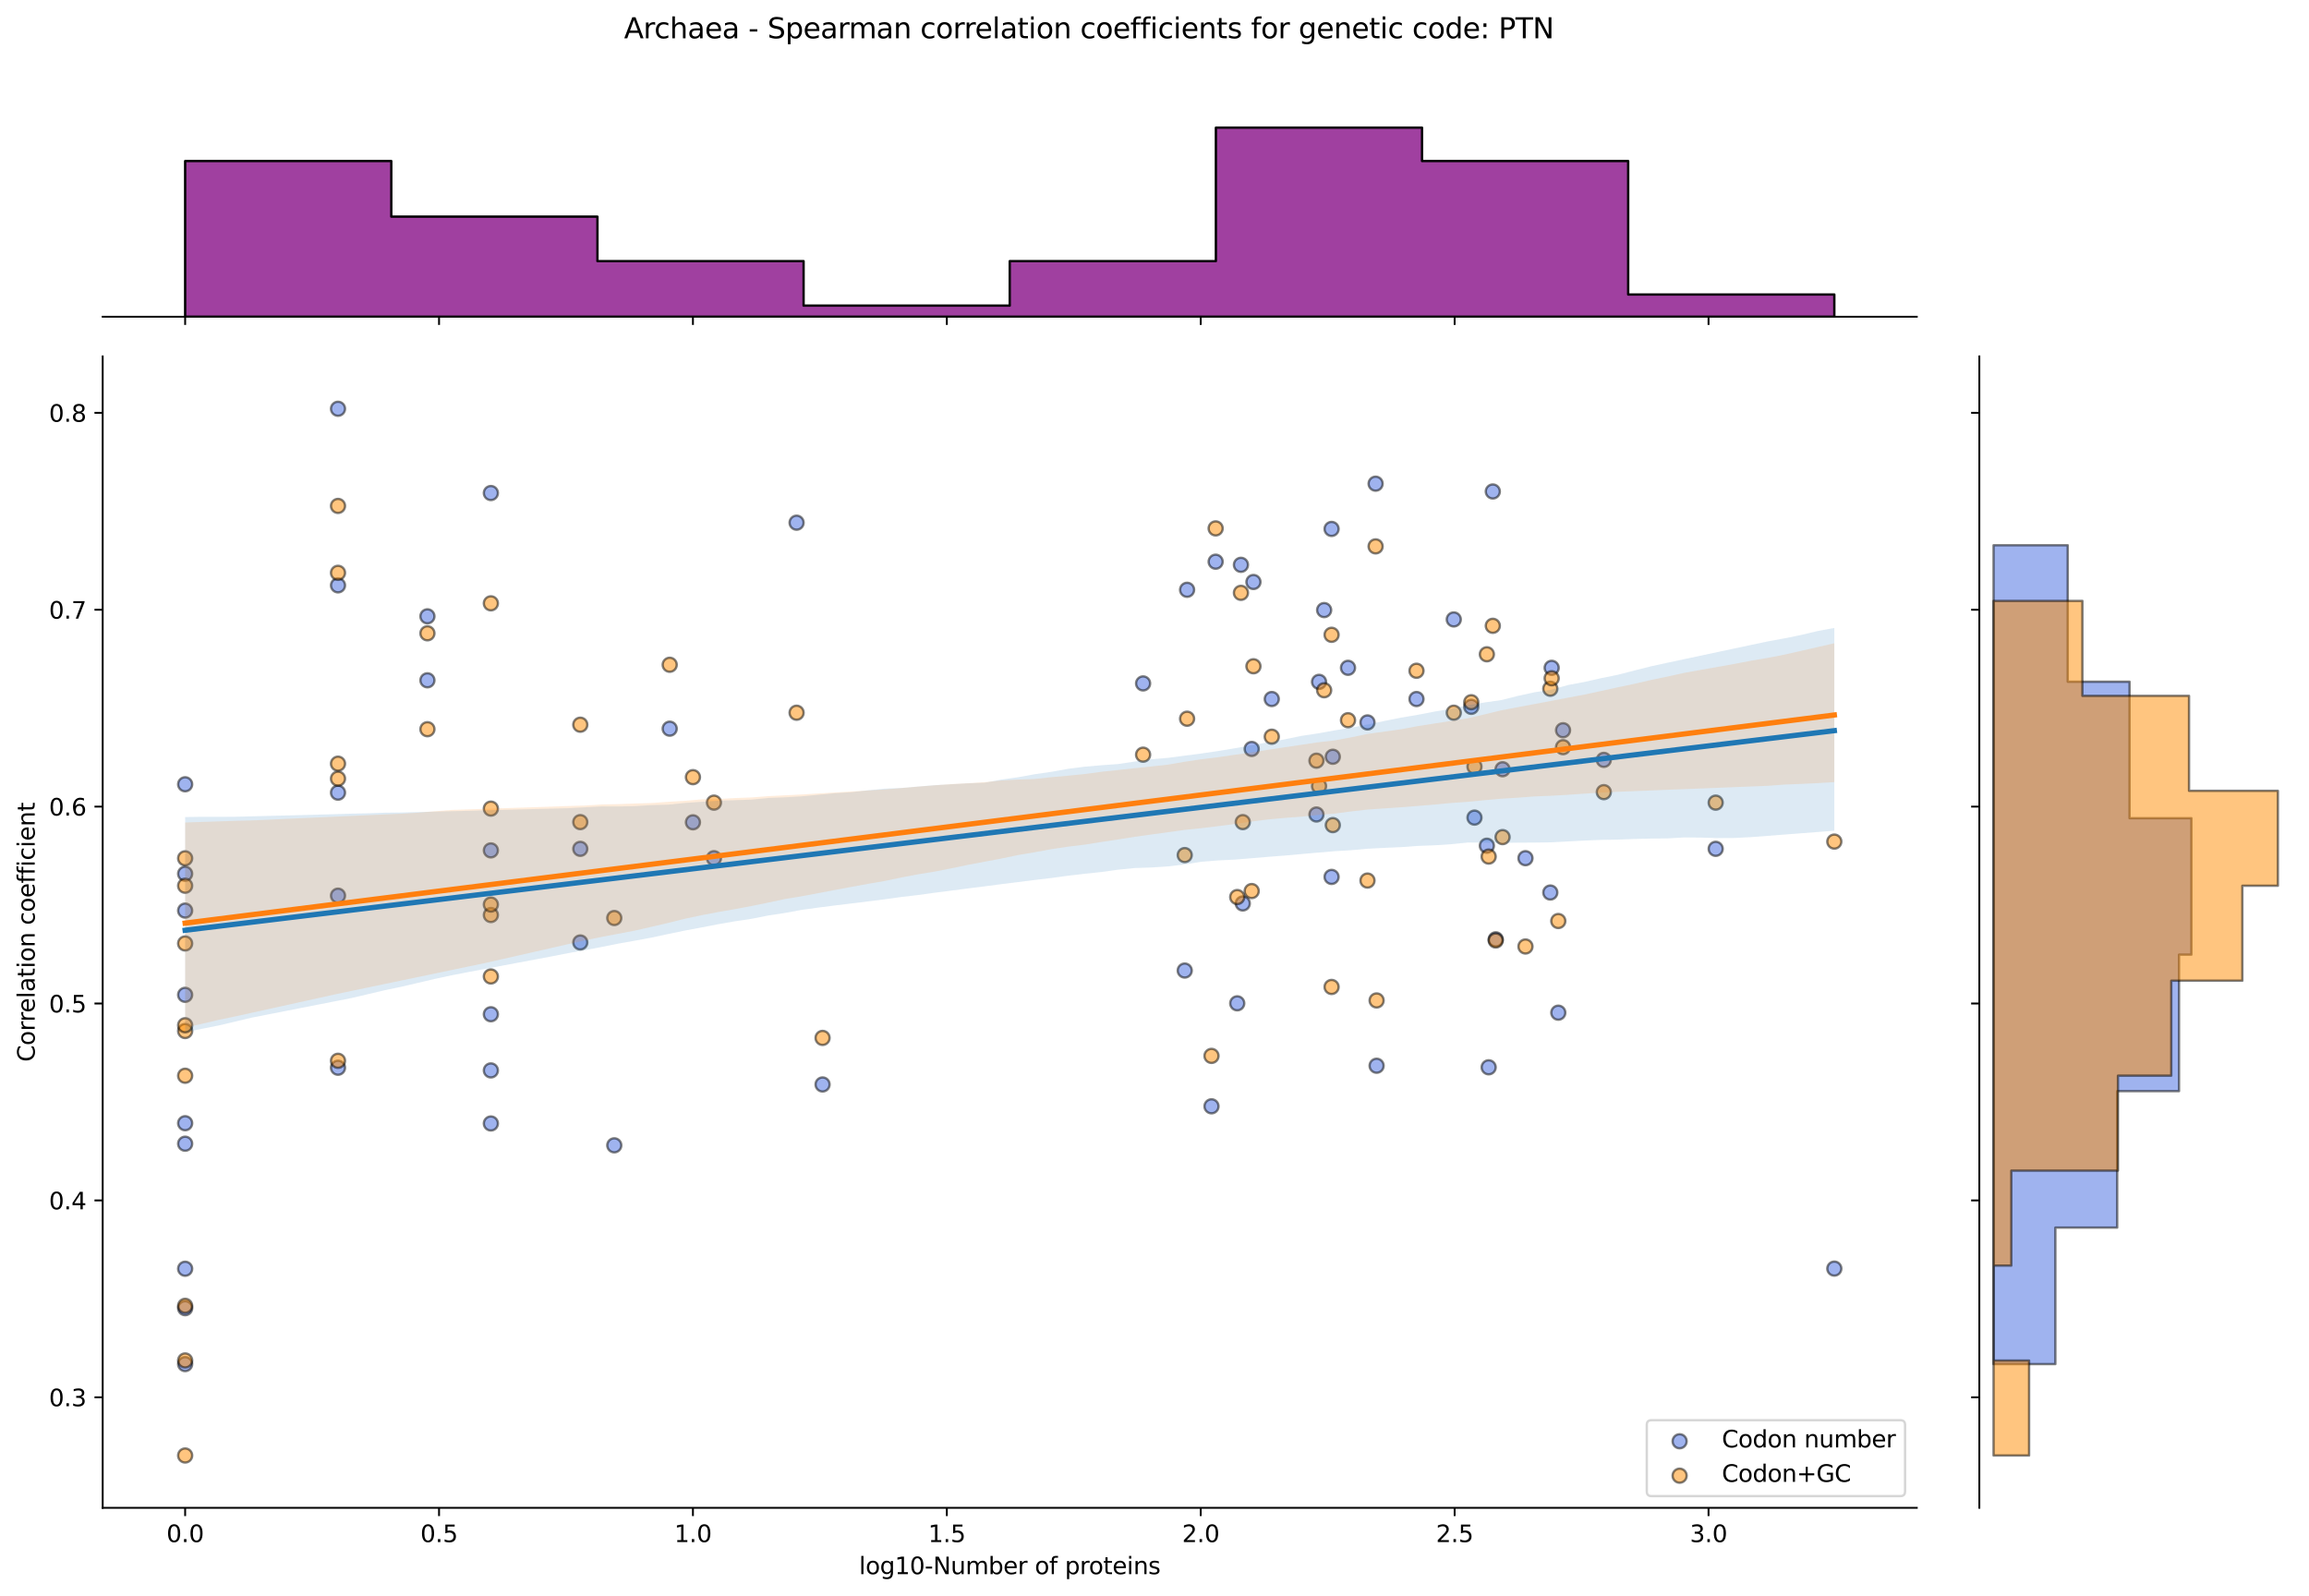 <?xml version="1.0" encoding="utf-8" standalone="no"?>
<!DOCTYPE svg PUBLIC "-//W3C//DTD SVG 1.1//EN"
  "http://www.w3.org/Graphics/SVG/1.1/DTD/svg11.dtd">
<svg xmlns:xlink="http://www.w3.org/1999/xlink" width="984.456pt" height="680.423pt" viewBox="0 0 984.456 680.423" xmlns="http://www.w3.org/2000/svg" version="1.1">
 <defs>
  <style type="text/css">*{stroke-linejoin: round; stroke-linecap: butt}</style>
 </defs>
 <g id="figure_1">
  <g id="patch_1">
   <path d="M 0 680.423 
L 984.456 680.423 
L 984.456 0 
L 0 0 
z
" style="fill: #ffffff"/>
  </g>
  <g id="axes_1">
   <g id="patch_2">
    <path d="M 43.781 642.867 
L 817.232 642.867 
L 817.232 151.966 
L 43.781 151.966 
z
" style="fill: #ffffff"/>
   </g>
   <g id="PathCollection_1">
    <defs>
     <path id="mb72e60d4e7" d="M 0 3 
C 0.796 3 1.559 2.684 2.121 2.121 
C 2.684 1.559 3 0.796 3 0 
C 3 -0.796 2.684 -1.559 2.121 -2.121 
C 1.559 -2.684 0.796 -3 0 -3 
C -0.796 -3 -1.559 -2.684 -2.121 -2.121 
C -2.684 -1.559 -3 -0.796 -3 0 
C -3 0.796 -2.684 1.559 -2.121 2.121 
C -1.559 2.684 -0.796 3 0 3 
z
" style="stroke: #000000; stroke-opacity: 0.5"/>
    </defs>
    <g clip-path="url(#pbd2b83c8ce)">
     <use xlink:href="#mb72e60d4e7" x="527.503" y="427.766" style="fill: #4169e1; fill-opacity: 0.5; stroke: #000000; stroke-opacity: 0.5"/>
     <use xlink:href="#mb72e60d4e7" x="619.825" y="264.097" style="fill: #4169e1; fill-opacity: 0.5; stroke: #000000; stroke-opacity: 0.5"/>
     <use xlink:href="#mb72e60d4e7" x="487.366" y="291.376" style="fill: #4169e1; fill-opacity: 0.5; stroke: #000000; stroke-opacity: 0.5"/>
     <use xlink:href="#mb72e60d4e7" x="505.117" y="413.794" style="fill: #4169e1; fill-opacity: 0.5; stroke: #000000; stroke-opacity: 0.5"/>
     <use xlink:href="#mb72e60d4e7" x="603.928" y="298.029" style="fill: #4169e1; fill-opacity: 0.5; stroke: #000000; stroke-opacity: 0.5"/>
     <use xlink:href="#mb72e60d4e7" x="247.409" y="401.818" style="fill: #4169e1; fill-opacity: 0.5; stroke: #000000; stroke-opacity: 0.5"/>
     <use xlink:href="#mb72e60d4e7" x="660.984" y="380.528" style="fill: #4169e1; fill-opacity: 0.5; stroke: #000000; stroke-opacity: 0.5"/>
     <use xlink:href="#mb72e60d4e7" x="561.278" y="347.262" style="fill: #4169e1; fill-opacity: 0.5; stroke: #000000; stroke-opacity: 0.5"/>
     <use xlink:href="#mb72e60d4e7" x="209.285" y="210.207" style="fill: #4169e1; fill-opacity: 0.5; stroke: #000000; stroke-opacity: 0.5"/>
     <use xlink:href="#mb72e60d4e7" x="78.938" y="581.583" style="fill: #4169e1; fill-opacity: 0.5; stroke: #000000; stroke-opacity: 0.5"/>
     <use xlink:href="#mb72e60d4e7" x="144.111" y="455.229" style="fill: #4169e1; fill-opacity: 0.5; stroke: #000000; stroke-opacity: 0.5"/>
     <use xlink:href="#mb72e60d4e7" x="661.561" y="284.722" style="fill: #4169e1; fill-opacity: 0.5; stroke: #000000; stroke-opacity: 0.5"/>
     <use xlink:href="#mb72e60d4e7" x="78.938" y="388.228" style="fill: #4169e1; fill-opacity: 0.5; stroke: #000000; stroke-opacity: 0.5"/>
     <use xlink:href="#mb72e60d4e7" x="516.528" y="471.677" style="fill: #4169e1; fill-opacity: 0.5; stroke: #000000; stroke-opacity: 0.5"/>
     <use xlink:href="#mb72e60d4e7" x="261.903" y="488.31" style="fill: #4169e1; fill-opacity: 0.5; stroke: #000000; stroke-opacity: 0.5"/>
     <use xlink:href="#mb72e60d4e7" x="529.083" y="240.811" style="fill: #4169e1; fill-opacity: 0.5; stroke: #000000; stroke-opacity: 0.5"/>
     <use xlink:href="#mb72e60d4e7" x="529.864" y="385.186" style="fill: #4169e1; fill-opacity: 0.5; stroke: #000000; stroke-opacity: 0.5"/>
     <use xlink:href="#mb72e60d4e7" x="583.035" y="308.009" style="fill: #4169e1; fill-opacity: 0.5; stroke: #000000; stroke-opacity: 0.5"/>
     <use xlink:href="#mb72e60d4e7" x="285.533" y="310.67" style="fill: #4169e1; fill-opacity: 0.5; stroke: #000000; stroke-opacity: 0.5"/>
     <use xlink:href="#mb72e60d4e7" x="782.075" y="540.87" style="fill: #4169e1; fill-opacity: 0.5; stroke: #000000; stroke-opacity: 0.5"/>
     <use xlink:href="#mb72e60d4e7" x="182.235" y="262.767" style="fill: #4169e1; fill-opacity: 0.5; stroke: #000000; stroke-opacity: 0.5"/>
     <use xlink:href="#mb72e60d4e7" x="518.302" y="239.481" style="fill: #4169e1; fill-opacity: 0.5; stroke: #000000; stroke-opacity: 0.5"/>
     <use xlink:href="#mb72e60d4e7" x="533.671" y="319.319" style="fill: #4169e1; fill-opacity: 0.5; stroke: #000000; stroke-opacity: 0.5"/>
     <use xlink:href="#mb72e60d4e7" x="634.702" y="455.044" style="fill: #4169e1; fill-opacity: 0.5; stroke: #000000; stroke-opacity: 0.5"/>
     <use xlink:href="#mb72e60d4e7" x="144.111" y="174.279" style="fill: #4169e1; fill-opacity: 0.5; stroke: #000000; stroke-opacity: 0.5"/>
     <use xlink:href="#mb72e60d4e7" x="683.797" y="323.976" style="fill: #4169e1; fill-opacity: 0.5; stroke: #000000; stroke-opacity: 0.5"/>
     <use xlink:href="#mb72e60d4e7" x="640.627" y="327.968" style="fill: #4169e1; fill-opacity: 0.5; stroke: #000000; stroke-opacity: 0.5"/>
     <use xlink:href="#mb72e60d4e7" x="78.938" y="334.375" style="fill: #4169e1; fill-opacity: 0.5; stroke: #000000; stroke-opacity: 0.5"/>
     <use xlink:href="#mb72e60d4e7" x="144.111" y="381.859" style="fill: #4169e1; fill-opacity: 0.5; stroke: #000000; stroke-opacity: 0.5"/>
     <use xlink:href="#mb72e60d4e7" x="506.123" y="251.456" style="fill: #4169e1; fill-opacity: 0.5; stroke: #000000; stroke-opacity: 0.5"/>
     <use xlink:href="#mb72e60d4e7" x="78.938" y="372.52" style="fill: #4169e1; fill-opacity: 0.5; stroke: #000000; stroke-opacity: 0.5"/>
     <use xlink:href="#mb72e60d4e7" x="247.409" y="361.899" style="fill: #4169e1; fill-opacity: 0.5; stroke: #000000; stroke-opacity: 0.5"/>
     <use xlink:href="#mb72e60d4e7" x="562.384" y="290.71" style="fill: #4169e1; fill-opacity: 0.5; stroke: #000000; stroke-opacity: 0.5"/>
     <use xlink:href="#mb72e60d4e7" x="664.39" y="431.758" style="fill: #4169e1; fill-opacity: 0.5; stroke: #000000; stroke-opacity: 0.5"/>
     <use xlink:href="#mb72e60d4e7" x="568.246" y="322.646" style="fill: #4169e1; fill-opacity: 0.5; stroke: #000000; stroke-opacity: 0.5"/>
     <use xlink:href="#mb72e60d4e7" x="666.412" y="311.335" style="fill: #4169e1; fill-opacity: 0.5; stroke: #000000; stroke-opacity: 0.5"/>
     <use xlink:href="#mb72e60d4e7" x="209.285" y="456.375" style="fill: #4169e1; fill-opacity: 0.5; stroke: #000000; stroke-opacity: 0.5"/>
     <use xlink:href="#mb72e60d4e7" x="627.282" y="301.355" style="fill: #4169e1; fill-opacity: 0.5; stroke: #000000; stroke-opacity: 0.5"/>
     <use xlink:href="#mb72e60d4e7" x="567.728" y="225.509" style="fill: #4169e1; fill-opacity: 0.5; stroke: #000000; stroke-opacity: 0.5"/>
     <use xlink:href="#mb72e60d4e7" x="78.938" y="424.148" style="fill: #4169e1; fill-opacity: 0.5; stroke: #000000; stroke-opacity: 0.5"/>
     <use xlink:href="#mb72e60d4e7" x="295.439" y="350.589" style="fill: #4169e1; fill-opacity: 0.5; stroke: #000000; stroke-opacity: 0.5"/>
     <use xlink:href="#mb72e60d4e7" x="731.494" y="361.899" style="fill: #4169e1; fill-opacity: 0.5; stroke: #000000; stroke-opacity: 0.5"/>
     <use xlink:href="#mb72e60d4e7" x="636.469" y="209.541" style="fill: #4169e1; fill-opacity: 0.5; stroke: #000000; stroke-opacity: 0.5"/>
     <use xlink:href="#mb72e60d4e7" x="637.711" y="400.488" style="fill: #4169e1; fill-opacity: 0.5; stroke: #000000; stroke-opacity: 0.5"/>
     <use xlink:href="#mb72e60d4e7" x="209.285" y="362.565" style="fill: #4169e1; fill-opacity: 0.5; stroke: #000000; stroke-opacity: 0.5"/>
     <use xlink:href="#mb72e60d4e7" x="650.39" y="365.891" style="fill: #4169e1; fill-opacity: 0.5; stroke: #000000; stroke-opacity: 0.5"/>
     <use xlink:href="#mb72e60d4e7" x="144.111" y="249.568" style="fill: #4169e1; fill-opacity: 0.5; stroke: #000000; stroke-opacity: 0.5"/>
     <use xlink:href="#mb72e60d4e7" x="304.401" y="365.891" style="fill: #4169e1; fill-opacity: 0.5; stroke: #000000; stroke-opacity: 0.5"/>
     <use xlink:href="#mb72e60d4e7" x="542.225" y="298.029" style="fill: #4169e1; fill-opacity: 0.5; stroke: #000000; stroke-opacity: 0.5"/>
     <use xlink:href="#mb72e60d4e7" x="534.414" y="248.13" style="fill: #4169e1; fill-opacity: 0.5; stroke: #000000; stroke-opacity: 0.5"/>
     <use xlink:href="#mb72e60d4e7" x="574.733" y="284.722" style="fill: #4169e1; fill-opacity: 0.5; stroke: #000000; stroke-opacity: 0.5"/>
     <use xlink:href="#mb72e60d4e7" x="633.935" y="360.569" style="fill: #4169e1; fill-opacity: 0.5; stroke: #000000; stroke-opacity: 0.5"/>
     <use xlink:href="#mb72e60d4e7" x="350.706" y="462.363" style="fill: #4169e1; fill-opacity: 0.5; stroke: #000000; stroke-opacity: 0.5"/>
     <use xlink:href="#mb72e60d4e7" x="209.285" y="478.995" style="fill: #4169e1; fill-opacity: 0.5; stroke: #000000; stroke-opacity: 0.5"/>
     <use xlink:href="#mb72e60d4e7" x="209.285" y="432.423" style="fill: #4169e1; fill-opacity: 0.5; stroke: #000000; stroke-opacity: 0.5"/>
     <use xlink:href="#mb72e60d4e7" x="144.111" y="337.948" style="fill: #4169e1; fill-opacity: 0.5; stroke: #000000; stroke-opacity: 0.5"/>
     <use xlink:href="#mb72e60d4e7" x="586.926" y="454.379" style="fill: #4169e1; fill-opacity: 0.5; stroke: #000000; stroke-opacity: 0.5"/>
     <use xlink:href="#mb72e60d4e7" x="78.938" y="478.883" style="fill: #4169e1; fill-opacity: 0.5; stroke: #000000; stroke-opacity: 0.5"/>
     <use xlink:href="#mb72e60d4e7" x="628.651" y="348.593" style="fill: #4169e1; fill-opacity: 0.5; stroke: #000000; stroke-opacity: 0.5"/>
     <use xlink:href="#mb72e60d4e7" x="339.632" y="222.848" style="fill: #4169e1; fill-opacity: 0.5; stroke: #000000; stroke-opacity: 0.5"/>
     <use xlink:href="#mb72e60d4e7" x="567.728" y="373.875" style="fill: #4169e1; fill-opacity: 0.5; stroke: #000000; stroke-opacity: 0.5"/>
     <use xlink:href="#mb72e60d4e7" x="78.938" y="487.619" style="fill: #4169e1; fill-opacity: 0.5; stroke: #000000; stroke-opacity: 0.5"/>
     <use xlink:href="#mb72e60d4e7" x="182.235" y="290.045" style="fill: #4169e1; fill-opacity: 0.5; stroke: #000000; stroke-opacity: 0.5"/>
     <use xlink:href="#mb72e60d4e7" x="564.559" y="260.106" style="fill: #4169e1; fill-opacity: 0.5; stroke: #000000; stroke-opacity: 0.5"/>
     <use xlink:href="#mb72e60d4e7" x="586.502" y="206.215" style="fill: #4169e1; fill-opacity: 0.5; stroke: #000000; stroke-opacity: 0.5"/>
     <use xlink:href="#mb72e60d4e7" x="78.938" y="557.742" style="fill: #4169e1; fill-opacity: 0.5; stroke: #000000; stroke-opacity: 0.5"/>
     <use xlink:href="#mb72e60d4e7" x="78.938" y="540.93" style="fill: #4169e1; fill-opacity: 0.5; stroke: #000000; stroke-opacity: 0.5"/>
    </g>
   </g>
   <g id="PathCollection_2">
    <defs>
     <path id="m5b690657fc" d="M 0 3 
C 0.796 3 1.559 2.684 2.121 2.121 
C 2.684 1.559 3 0.796 3 0 
C 3 -0.796 2.684 -1.559 2.121 -2.121 
C 1.559 -2.684 0.796 -3 0 -3 
C -0.796 -3 -1.559 -2.684 -2.121 -2.121 
C -2.684 -1.559 -3 -0.796 -3 0 
C -3 0.796 -2.684 1.559 -2.121 2.121 
C -1.559 2.684 -0.796 3 0 3 
z
" style="stroke: #000000; stroke-opacity: 0.5"/>
    </defs>
    <g clip-path="url(#pbd2b83c8ce)">
     <use xlink:href="#m5b690657fc" x="527.503" y="382.456" style="fill: #ff8c00; fill-opacity: 0.5; stroke: #000000; stroke-opacity: 0.5"/>
     <use xlink:href="#m5b690657fc" x="619.825" y="303.87" style="fill: #ff8c00; fill-opacity: 0.5; stroke: #000000; stroke-opacity: 0.5"/>
     <use xlink:href="#m5b690657fc" x="487.366" y="321.759" style="fill: #ff8c00; fill-opacity: 0.5; stroke: #000000; stroke-opacity: 0.5"/>
     <use xlink:href="#m5b690657fc" x="505.117" y="364.566" style="fill: #ff8c00; fill-opacity: 0.5; stroke: #000000; stroke-opacity: 0.5"/>
     <use xlink:href="#m5b690657fc" x="603.928" y="285.98" style="fill: #ff8c00; fill-opacity: 0.5; stroke: #000000; stroke-opacity: 0.5"/>
     <use xlink:href="#m5b690657fc" x="247.409" y="350.51" style="fill: #ff8c00; fill-opacity: 0.5; stroke: #000000; stroke-opacity: 0.5"/>
     <use xlink:href="#m5b690657fc" x="660.984" y="293.647" style="fill: #ff8c00; fill-opacity: 0.5; stroke: #000000; stroke-opacity: 0.5"/>
     <use xlink:href="#m5b690657fc" x="561.278" y="324.315" style="fill: #ff8c00; fill-opacity: 0.5; stroke: #000000; stroke-opacity: 0.5"/>
     <use xlink:href="#m5b690657fc" x="209.285" y="344.76" style="fill: #ff8c00; fill-opacity: 0.5; stroke: #000000; stroke-opacity: 0.5"/>
     <use xlink:href="#m5b690657fc" x="78.938" y="458.644" style="fill: #ff8c00; fill-opacity: 0.5; stroke: #000000; stroke-opacity: 0.5"/>
     <use xlink:href="#m5b690657fc" x="144.111" y="452.268" style="fill: #ff8c00; fill-opacity: 0.5; stroke: #000000; stroke-opacity: 0.5"/>
     <use xlink:href="#m5b690657fc" x="661.561" y="289.175" style="fill: #ff8c00; fill-opacity: 0.5; stroke: #000000; stroke-opacity: 0.5"/>
     <use xlink:href="#m5b690657fc" x="78.938" y="439.578" style="fill: #ff8c00; fill-opacity: 0.5; stroke: #000000; stroke-opacity: 0.5"/>
     <use xlink:href="#m5b690657fc" x="516.528" y="450.18" style="fill: #ff8c00; fill-opacity: 0.5; stroke: #000000; stroke-opacity: 0.5"/>
     <use xlink:href="#m5b690657fc" x="261.903" y="391.401" style="fill: #ff8c00; fill-opacity: 0.5; stroke: #000000; stroke-opacity: 0.5"/>
     <use xlink:href="#m5b690657fc" x="529.083" y="252.757" style="fill: #ff8c00; fill-opacity: 0.5; stroke: #000000; stroke-opacity: 0.5"/>
     <use xlink:href="#m5b690657fc" x="529.864" y="350.51" style="fill: #ff8c00; fill-opacity: 0.5; stroke: #000000; stroke-opacity: 0.5"/>
     <use xlink:href="#m5b690657fc" x="583.035" y="375.428" style="fill: #ff8c00; fill-opacity: 0.5; stroke: #000000; stroke-opacity: 0.5"/>
     <use xlink:href="#m5b690657fc" x="285.533" y="283.425" style="fill: #ff8c00; fill-opacity: 0.5; stroke: #000000; stroke-opacity: 0.5"/>
     <use xlink:href="#m5b690657fc" x="782.075" y="358.816" style="fill: #ff8c00; fill-opacity: 0.5; stroke: #000000; stroke-opacity: 0.5"/>
     <use xlink:href="#m5b690657fc" x="182.235" y="270.008" style="fill: #ff8c00; fill-opacity: 0.5; stroke: #000000; stroke-opacity: 0.5"/>
     <use xlink:href="#m5b690657fc" x="518.302" y="225.284" style="fill: #ff8c00; fill-opacity: 0.5; stroke: #000000; stroke-opacity: 0.5"/>
     <use xlink:href="#m5b690657fc" x="533.671" y="379.9" style="fill: #ff8c00; fill-opacity: 0.5; stroke: #000000; stroke-opacity: 0.5"/>
     <use xlink:href="#m5b690657fc" x="634.702" y="365.205" style="fill: #ff8c00; fill-opacity: 0.5; stroke: #000000; stroke-opacity: 0.5"/>
     <use xlink:href="#m5b690657fc" x="144.111" y="215.7" style="fill: #ff8c00; fill-opacity: 0.5; stroke: #000000; stroke-opacity: 0.5"/>
     <use xlink:href="#m5b690657fc" x="683.797" y="337.732" style="fill: #ff8c00; fill-opacity: 0.5; stroke: #000000; stroke-opacity: 0.5"/>
     <use xlink:href="#m5b690657fc" x="640.627" y="356.899" style="fill: #ff8c00; fill-opacity: 0.5; stroke: #000000; stroke-opacity: 0.5"/>
     <use xlink:href="#m5b690657fc" x="78.938" y="365.94" style="fill: #ff8c00; fill-opacity: 0.5; stroke: #000000; stroke-opacity: 0.5"/>
     <use xlink:href="#m5b690657fc" x="144.111" y="331.982" style="fill: #ff8c00; fill-opacity: 0.5; stroke: #000000; stroke-opacity: 0.5"/>
     <use xlink:href="#m5b690657fc" x="506.123" y="306.425" style="fill: #ff8c00; fill-opacity: 0.5; stroke: #000000; stroke-opacity: 0.5"/>
     <use xlink:href="#m5b690657fc" x="78.938" y="402.246" style="fill: #ff8c00; fill-opacity: 0.5; stroke: #000000; stroke-opacity: 0.5"/>
     <use xlink:href="#m5b690657fc" x="247.409" y="308.981" style="fill: #ff8c00; fill-opacity: 0.5; stroke: #000000; stroke-opacity: 0.5"/>
     <use xlink:href="#m5b690657fc" x="562.384" y="335.176" style="fill: #ff8c00; fill-opacity: 0.5; stroke: #000000; stroke-opacity: 0.5"/>
     <use xlink:href="#m5b690657fc" x="664.39" y="392.678" style="fill: #ff8c00; fill-opacity: 0.5; stroke: #000000; stroke-opacity: 0.5"/>
     <use xlink:href="#m5b690657fc" x="568.246" y="351.788" style="fill: #ff8c00; fill-opacity: 0.5; stroke: #000000; stroke-opacity: 0.5"/>
     <use xlink:href="#m5b690657fc" x="666.412" y="318.565" style="fill: #ff8c00; fill-opacity: 0.5; stroke: #000000; stroke-opacity: 0.5"/>
     <use xlink:href="#m5b690657fc" x="209.285" y="390.123" style="fill: #ff8c00; fill-opacity: 0.5; stroke: #000000; stroke-opacity: 0.5"/>
     <use xlink:href="#m5b690657fc" x="627.282" y="299.397" style="fill: #ff8c00; fill-opacity: 0.5; stroke: #000000; stroke-opacity: 0.5"/>
     <use xlink:href="#m5b690657fc" x="567.728" y="270.647" style="fill: #ff8c00; fill-opacity: 0.5; stroke: #000000; stroke-opacity: 0.5"/>
     <use xlink:href="#m5b690657fc" x="78.938" y="437.114" style="fill: #ff8c00; fill-opacity: 0.5; stroke: #000000; stroke-opacity: 0.5"/>
     <use xlink:href="#m5b690657fc" x="295.439" y="331.343" style="fill: #ff8c00; fill-opacity: 0.5; stroke: #000000; stroke-opacity: 0.5"/>
     <use xlink:href="#m5b690657fc" x="731.494" y="342.204" style="fill: #ff8c00; fill-opacity: 0.5; stroke: #000000; stroke-opacity: 0.5"/>
     <use xlink:href="#m5b690657fc" x="636.469" y="266.813" style="fill: #ff8c00; fill-opacity: 0.5; stroke: #000000; stroke-opacity: 0.5"/>
     <use xlink:href="#m5b690657fc" x="637.711" y="400.984" style="fill: #ff8c00; fill-opacity: 0.5; stroke: #000000; stroke-opacity: 0.5"/>
     <use xlink:href="#m5b690657fc" x="209.285" y="257.229" style="fill: #ff8c00; fill-opacity: 0.5; stroke: #000000; stroke-opacity: 0.5"/>
     <use xlink:href="#m5b690657fc" x="650.39" y="403.54" style="fill: #ff8c00; fill-opacity: 0.5; stroke: #000000; stroke-opacity: 0.5"/>
     <use xlink:href="#m5b690657fc" x="144.111" y="244.224" style="fill: #ff8c00; fill-opacity: 0.5; stroke: #000000; stroke-opacity: 0.5"/>
     <use xlink:href="#m5b690657fc" x="304.401" y="342.204" style="fill: #ff8c00; fill-opacity: 0.5; stroke: #000000; stroke-opacity: 0.5"/>
     <use xlink:href="#m5b690657fc" x="542.225" y="314.092" style="fill: #ff8c00; fill-opacity: 0.5; stroke: #000000; stroke-opacity: 0.5"/>
     <use xlink:href="#m5b690657fc" x="534.414" y="284.064" style="fill: #ff8c00; fill-opacity: 0.5; stroke: #000000; stroke-opacity: 0.5"/>
     <use xlink:href="#m5b690657fc" x="574.733" y="307.064" style="fill: #ff8c00; fill-opacity: 0.5; stroke: #000000; stroke-opacity: 0.5"/>
     <use xlink:href="#m5b690657fc" x="633.935" y="278.952" style="fill: #ff8c00; fill-opacity: 0.5; stroke: #000000; stroke-opacity: 0.5"/>
     <use xlink:href="#m5b690657fc" x="350.706" y="442.513" style="fill: #ff8c00; fill-opacity: 0.5; stroke: #000000; stroke-opacity: 0.5"/>
     <use xlink:href="#m5b690657fc" x="209.285" y="416.318" style="fill: #ff8c00; fill-opacity: 0.5; stroke: #000000; stroke-opacity: 0.5"/>
     <use xlink:href="#m5b690657fc" x="209.285" y="385.65" style="fill: #ff8c00; fill-opacity: 0.5; stroke: #000000; stroke-opacity: 0.5"/>
     <use xlink:href="#m5b690657fc" x="144.111" y="325.593" style="fill: #ff8c00; fill-opacity: 0.5; stroke: #000000; stroke-opacity: 0.5"/>
     <use xlink:href="#m5b690657fc" x="586.926" y="426.541" style="fill: #ff8c00; fill-opacity: 0.5; stroke: #000000; stroke-opacity: 0.5"/>
     <use xlink:href="#m5b690657fc" x="78.938" y="580.031" style="fill: #ff8c00; fill-opacity: 0.5; stroke: #000000; stroke-opacity: 0.5"/>
     <use xlink:href="#m5b690657fc" x="628.651" y="326.871" style="fill: #ff8c00; fill-opacity: 0.5; stroke: #000000; stroke-opacity: 0.5"/>
     <use xlink:href="#m5b690657fc" x="339.632" y="303.87" style="fill: #ff8c00; fill-opacity: 0.5; stroke: #000000; stroke-opacity: 0.5"/>
     <use xlink:href="#m5b690657fc" x="567.728" y="420.79" style="fill: #ff8c00; fill-opacity: 0.5; stroke: #000000; stroke-opacity: 0.5"/>
     <use xlink:href="#m5b690657fc" x="78.938" y="556.741" style="fill: #ff8c00; fill-opacity: 0.5; stroke: #000000; stroke-opacity: 0.5"/>
     <use xlink:href="#m5b690657fc" x="182.235" y="310.898" style="fill: #ff8c00; fill-opacity: 0.5; stroke: #000000; stroke-opacity: 0.5"/>
     <use xlink:href="#m5b690657fc" x="564.559" y="294.286" style="fill: #ff8c00; fill-opacity: 0.5; stroke: #000000; stroke-opacity: 0.5"/>
     <use xlink:href="#m5b690657fc" x="586.502" y="232.951" style="fill: #ff8c00; fill-opacity: 0.5; stroke: #000000; stroke-opacity: 0.5"/>
     <use xlink:href="#m5b690657fc" x="78.938" y="620.553" style="fill: #ff8c00; fill-opacity: 0.5; stroke: #000000; stroke-opacity: 0.5"/>
     <use xlink:href="#m5b690657fc" x="78.938" y="377.633" style="fill: #ff8c00; fill-opacity: 0.5; stroke: #000000; stroke-opacity: 0.5"/>
    </g>
   </g>
   <g id="PolyCollection_1">
    <path d="M 78.938 348.352 
L 78.938 440.047 
L 86.04 438.641 
L 93.143 437.232 
L 100.245 435.554 
L 107.348 433.867 
L 114.45 432.473 
L 121.552 431.079 
L 128.655 429.686 
L 135.757 428.291 
L 142.86 426.896 
L 149.962 425.496 
L 157.064 423.823 
L 164.167 422.15 
L 171.269 420.668 
L 178.372 419.003 
L 185.474 417.334 
L 192.576 415.815 
L 199.679 414.442 
L 206.781 413.102 
L 213.884 411.762 
L 220.986 410.426 
L 228.088 409.096 
L 235.191 407.759 
L 242.293 406.364 
L 249.396 405.086 
L 256.498 403.755 
L 263.6 402.321 
L 270.703 401.052 
L 277.805 399.745 
L 284.908 398.211 
L 292.01 396.747 
L 299.112 395.415 
L 306.215 394.037 
L 313.317 392.8 
L 320.419 391.734 
L 327.522 390.326 
L 334.624 389.249 
L 341.727 387.941 
L 348.829 386.953 
L 355.931 386.046 
L 363.034 385.185 
L 370.136 384.314 
L 377.239 383.409 
L 384.341 382.422 
L 391.443 381.592 
L 398.546 380.609 
L 405.648 379.702 
L 412.751 378.771 
L 419.853 377.89 
L 426.955 376.954 
L 434.058 376.078 
L 441.16 375.17 
L 448.263 374.336 
L 455.365 373.359 
L 462.467 372.529 
L 469.57 371.784 
L 476.672 370.794 
L 483.775 370.089 
L 490.877 369.853 
L 497.979 369.396 
L 505.082 368.549 
L 512.184 367.401 
L 519.287 366.841 
L 526.389 366.506 
L 533.491 365.916 
L 540.594 365.319 
L 547.696 364.774 
L 554.799 364.135 
L 561.901 363.511 
L 569.003 362.909 
L 576.106 362.481 
L 583.208 361.849 
L 590.31 361.49 
L 597.413 361.166 
L 604.515 360.652 
L 611.618 360.392 
L 618.72 359.913 
L 625.822 359.217 
L 632.925 359.235 
L 640.027 359.381 
L 647.13 359.267 
L 654.232 359.232 
L 661.334 359.128 
L 668.437 358.75 
L 675.539 358.372 
L 682.642 358.081 
L 689.744 357.97 
L 696.846 357.696 
L 703.949 357.531 
L 711.051 357.451 
L 718.154 357.04 
L 725.256 357.121 
L 732.358 357.318 
L 739.461 357.276 
L 746.563 356.91 
L 753.666 356.364 
L 760.768 355.817 
L 767.87 355.271 
L 774.973 354.725 
L 782.075 354.179 
L 782.075 267.721 
L 782.075 267.721 
L 774.973 269.035 
L 767.87 270.733 
L 760.768 272.168 
L 753.666 273.469 
L 746.563 274.974 
L 739.461 276.48 
L 732.358 277.992 
L 725.256 279.509 
L 718.154 281.019 
L 711.051 282.532 
L 703.949 284.082 
L 696.846 285.865 
L 689.744 287.7 
L 682.642 289.137 
L 675.539 290.751 
L 668.437 292.078 
L 661.334 294.065 
L 654.232 295.151 
L 647.13 296.713 
L 640.027 298.489 
L 632.925 299.499 
L 625.822 300.652 
L 618.72 302.161 
L 611.618 303.388 
L 604.515 304.749 
L 597.413 305.959 
L 590.31 307.369 
L 583.208 308.86 
L 576.106 310.244 
L 569.003 311.401 
L 561.901 312.686 
L 554.799 313.76 
L 547.696 315.22 
L 540.594 316.49 
L 533.491 317.767 
L 526.389 319.037 
L 519.287 320.212 
L 512.184 321.256 
L 505.082 322.178 
L 497.979 323.117 
L 490.877 323.697 
L 483.775 324.69 
L 476.672 325.754 
L 469.57 326.263 
L 462.467 326.878 
L 455.365 327.799 
L 448.263 329.061 
L 441.16 330.094 
L 434.058 331.37 
L 426.955 332.373 
L 419.853 333.69 
L 412.751 333.953 
L 405.648 334.365 
L 398.546 334.752 
L 391.443 335.342 
L 384.341 335.943 
L 377.239 336.242 
L 370.136 336.923 
L 363.034 337.736 
L 355.931 338.172 
L 348.829 338.848 
L 341.727 339.525 
L 334.624 339.942 
L 327.522 340.218 
L 320.419 340.911 
L 313.317 341.165 
L 306.215 341.388 
L 299.112 341.85 
L 292.01 342.337 
L 284.908 343.063 
L 277.805 343.252 
L 270.703 343.685 
L 263.6 343.83 
L 256.498 343.807 
L 249.396 344.187 
L 242.293 344.568 
L 235.191 344.757 
L 228.088 344.932 
L 220.986 345.115 
L 213.884 345.298 
L 206.781 345.489 
L 199.679 345.696 
L 192.576 345.849 
L 185.474 346.031 
L 178.372 346.216 
L 171.269 346.402 
L 164.167 346.487 
L 157.064 346.748 
L 149.962 346.899 
L 142.86 347.128 
L 135.757 347.311 
L 128.655 347.494 
L 121.552 347.677 
L 114.45 347.861 
L 107.348 348.044 
L 100.245 348.227 
L 93.143 348.27 
L 86.04 348.25 
L 78.938 348.352 
z
" clip-path="url(#pbd2b83c8ce)" style="fill: #1f77b4; fill-opacity: 0.15"/>
   </g>
   <g id="PolyCollection_2">
    <path d="M 78.938 350.674 
L 78.938 438.094 
L 86.04 436.517 
L 93.143 434.831 
L 100.245 433.358 
L 107.348 431.8 
L 114.45 430.229 
L 121.552 428.659 
L 128.655 427.088 
L 135.757 425.517 
L 142.86 423.947 
L 149.962 422.453 
L 157.064 420.972 
L 164.167 419.491 
L 171.269 418.01 
L 178.372 416.526 
L 185.474 415.041 
L 192.576 413.556 
L 199.679 412.072 
L 206.781 410.605 
L 213.884 408.988 
L 220.986 407.372 
L 228.088 405.756 
L 235.191 404.14 
L 242.293 402.524 
L 249.396 400.908 
L 256.498 399.458 
L 263.6 398.109 
L 270.703 396.76 
L 277.805 395.129 
L 284.908 393.482 
L 292.01 391.702 
L 299.112 390.2 
L 306.215 388.853 
L 313.317 387.612 
L 320.419 386.276 
L 327.522 384.824 
L 334.624 383.305 
L 341.727 382.139 
L 348.829 380.797 
L 355.931 379.445 
L 363.034 378.114 
L 370.136 376.823 
L 377.239 375.598 
L 384.341 374.095 
L 391.443 372.753 
L 398.546 371.596 
L 405.648 370.196 
L 412.751 368.723 
L 419.853 367.375 
L 426.955 366.035 
L 434.058 364.549 
L 441.16 363.352 
L 448.263 362.04 
L 455.365 360.978 
L 462.467 360.114 
L 469.57 358.972 
L 476.672 357.914 
L 483.775 356.776 
L 490.877 355.792 
L 497.979 354.811 
L 505.082 353.829 
L 512.184 353.096 
L 519.287 352.242 
L 526.389 351.337 
L 533.491 350.284 
L 540.594 349.384 
L 547.696 348.72 
L 554.799 348.196 
L 561.901 347.469 
L 569.003 346.887 
L 576.106 345.947 
L 583.208 345.144 
L 590.31 344.657 
L 597.413 344.175 
L 604.515 343.613 
L 611.618 343.026 
L 618.72 342.357 
L 625.822 341.86 
L 632.925 341.17 
L 640.027 340.534 
L 647.13 340.095 
L 654.232 339.554 
L 661.334 339.268 
L 668.437 338.867 
L 675.539 338.376 
L 682.642 337.926 
L 689.744 337.585 
L 696.846 337.297 
L 703.949 337.015 
L 711.051 336.715 
L 718.154 336.453 
L 725.256 336.171 
L 732.358 335.889 
L 739.461 335.598 
L 746.563 335.318 
L 753.666 335.032 
L 760.768 334.506 
L 767.87 334.223 
L 774.973 333.884 
L 782.075 333.462 
L 782.075 274.257 
L 782.075 274.257 
L 774.973 275.877 
L 767.87 277.496 
L 760.768 279.116 
L 753.666 280.496 
L 746.563 281.691 
L 739.461 283.065 
L 732.358 284.326 
L 725.256 285.588 
L 718.154 286.858 
L 711.051 288.428 
L 703.949 289.907 
L 696.846 291.545 
L 689.744 293.036 
L 682.642 294.602 
L 675.539 296.137 
L 668.437 297.469 
L 661.334 298.827 
L 654.232 300.17 
L 647.13 301.509 
L 640.027 302.859 
L 632.925 304.58 
L 625.822 306.234 
L 618.72 307.35 
L 611.618 308.466 
L 604.515 309.576 
L 597.413 310.913 
L 590.31 311.897 
L 583.208 312.882 
L 576.106 314.362 
L 569.003 315.683 
L 561.901 316.491 
L 554.799 317.549 
L 547.696 318.61 
L 540.594 319.671 
L 533.491 320.833 
L 526.389 321.806 
L 519.287 322.85 
L 512.184 323.713 
L 505.082 324.778 
L 497.979 326.008 
L 490.877 326.78 
L 483.775 327.533 
L 476.672 328.294 
L 469.57 329.054 
L 462.467 330.007 
L 455.365 330.729 
L 448.263 331.348 
L 441.16 332.127 
L 434.058 332.37 
L 426.955 332.762 
L 419.853 333.476 
L 412.751 333.928 
L 405.648 334.295 
L 398.546 334.823 
L 391.443 335.372 
L 384.341 335.999 
L 377.239 336.584 
L 370.136 337.021 
L 363.034 337.447 
L 355.931 337.872 
L 348.829 338.297 
L 341.727 338.734 
L 334.624 339.073 
L 327.522 339.436 
L 320.419 339.987 
L 313.317 340.246 
L 306.215 340.664 
L 299.112 340.82 
L 292.01 341.43 
L 284.908 341.854 
L 277.805 342.361 
L 270.703 342.571 
L 263.6 342.839 
L 256.498 342.994 
L 249.396 343.436 
L 242.293 343.639 
L 235.191 343.907 
L 228.088 344.137 
L 220.986 344.369 
L 213.884 344.602 
L 206.781 344.838 
L 199.679 345.076 
L 192.576 345.314 
L 185.474 345.868 
L 178.372 346.486 
L 171.269 346.919 
L 164.167 347.238 
L 157.064 347.556 
L 149.962 347.875 
L 142.86 348.194 
L 135.757 348.513 
L 128.655 348.831 
L 121.552 349.15 
L 114.45 349.483 
L 107.348 349.783 
L 100.245 349.963 
L 93.143 350.2 
L 86.04 350.437 
L 78.938 350.674 
z
" clip-path="url(#pbd2b83c8ce)" style="fill: #ff7f0e; fill-opacity: 0.15"/>
   </g>
   <g id="matplotlib.axis_1">
    <g id="xtick_1">
     <g id="line2d_1">
      <defs>
       <path id="m4d3946b394" d="M 0 0 
L 0 3.5 
" style="stroke: #000000; stroke-width: 0.8"/>
      </defs>
      <g>
       <use xlink:href="#m4d3946b394" x="78.938" y="642.867" style="stroke: #000000; stroke-width: 0.8"/>
      </g>
     </g>
     <g id="text_1">
      <!-- 0.0 -->
      <g transform="translate(70.987 657.465) scale(0.1 -0.1)">
       <defs>
        <path id="DejaVuSans-30" d="M 2034 4250 
Q 1547 4250 1301 3770 
Q 1056 3291 1056 2328 
Q 1056 1369 1301 889 
Q 1547 409 2034 409 
Q 2525 409 2770 889 
Q 3016 1369 3016 2328 
Q 3016 3291 2770 3770 
Q 2525 4250 2034 4250 
z
M 2034 4750 
Q 2819 4750 3233 4129 
Q 3647 3509 3647 2328 
Q 3647 1150 3233 529 
Q 2819 -91 2034 -91 
Q 1250 -91 836 529 
Q 422 1150 422 2328 
Q 422 3509 836 4129 
Q 1250 4750 2034 4750 
z
" transform="scale(0.016)"/>
        <path id="DejaVuSans-2e" d="M 684 794 
L 1344 794 
L 1344 0 
L 684 0 
L 684 794 
z
" transform="scale(0.016)"/>
       </defs>
       <use xlink:href="#DejaVuSans-30"/>
       <use xlink:href="#DejaVuSans-2e" x="63.623"/>
       <use xlink:href="#DejaVuSans-30" x="95.41"/>
      </g>
     </g>
    </g>
    <g id="xtick_2">
     <g id="line2d_2">
      <g>
       <use xlink:href="#m4d3946b394" x="187.189" y="642.867" style="stroke: #000000; stroke-width: 0.8"/>
      </g>
     </g>
     <g id="text_2">
      <!-- 0.5 -->
      <g transform="translate(179.237 657.465) scale(0.1 -0.1)">
       <defs>
        <path id="DejaVuSans-35" d="M 691 4666 
L 3169 4666 
L 3169 4134 
L 1269 4134 
L 1269 2991 
Q 1406 3038 1543 3061 
Q 1681 3084 1819 3084 
Q 2600 3084 3056 2656 
Q 3513 2228 3513 1497 
Q 3513 744 3044 326 
Q 2575 -91 1722 -91 
Q 1428 -91 1123 -41 
Q 819 9 494 109 
L 494 744 
Q 775 591 1075 516 
Q 1375 441 1709 441 
Q 2250 441 2565 725 
Q 2881 1009 2881 1497 
Q 2881 1984 2565 2268 
Q 2250 2553 1709 2553 
Q 1456 2553 1204 2497 
Q 953 2441 691 2322 
L 691 4666 
z
" transform="scale(0.016)"/>
       </defs>
       <use xlink:href="#DejaVuSans-30"/>
       <use xlink:href="#DejaVuSans-2e" x="63.623"/>
       <use xlink:href="#DejaVuSans-35" x="95.41"/>
      </g>
     </g>
    </g>
    <g id="xtick_3">
     <g id="line2d_3">
      <g>
       <use xlink:href="#m4d3946b394" x="295.439" y="642.867" style="stroke: #000000; stroke-width: 0.8"/>
      </g>
     </g>
     <g id="text_3">
      <!-- 1.0 -->
      <g transform="translate(287.488 657.465) scale(0.1 -0.1)">
       <defs>
        <path id="DejaVuSans-31" d="M 794 531 
L 1825 531 
L 1825 4091 
L 703 3866 
L 703 4441 
L 1819 4666 
L 2450 4666 
L 2450 531 
L 3481 531 
L 3481 0 
L 794 0 
L 794 531 
z
" transform="scale(0.016)"/>
       </defs>
       <use xlink:href="#DejaVuSans-31"/>
       <use xlink:href="#DejaVuSans-2e" x="63.623"/>
       <use xlink:href="#DejaVuSans-30" x="95.41"/>
      </g>
     </g>
    </g>
    <g id="xtick_4">
     <g id="line2d_4">
      <g>
       <use xlink:href="#m4d3946b394" x="403.69" y="642.867" style="stroke: #000000; stroke-width: 0.8"/>
      </g>
     </g>
     <g id="text_4">
      <!-- 1.5 -->
      <g transform="translate(395.738 657.465) scale(0.1 -0.1)">
       <use xlink:href="#DejaVuSans-31"/>
       <use xlink:href="#DejaVuSans-2e" x="63.623"/>
       <use xlink:href="#DejaVuSans-35" x="95.41"/>
      </g>
     </g>
    </g>
    <g id="xtick_5">
     <g id="line2d_5">
      <g>
       <use xlink:href="#m4d3946b394" x="511.941" y="642.867" style="stroke: #000000; stroke-width: 0.8"/>
      </g>
     </g>
     <g id="text_5">
      <!-- 2.0 -->
      <g transform="translate(503.989 657.465) scale(0.1 -0.1)">
       <defs>
        <path id="DejaVuSans-32" d="M 1228 531 
L 3431 531 
L 3431 0 
L 469 0 
L 469 531 
Q 828 903 1448 1529 
Q 2069 2156 2228 2338 
Q 2531 2678 2651 2914 
Q 2772 3150 2772 3378 
Q 2772 3750 2511 3984 
Q 2250 4219 1831 4219 
Q 1534 4219 1204 4116 
Q 875 4013 500 3803 
L 500 4441 
Q 881 4594 1212 4672 
Q 1544 4750 1819 4750 
Q 2544 4750 2975 4387 
Q 3406 4025 3406 3419 
Q 3406 3131 3298 2873 
Q 3191 2616 2906 2266 
Q 2828 2175 2409 1742 
Q 1991 1309 1228 531 
z
" transform="scale(0.016)"/>
       </defs>
       <use xlink:href="#DejaVuSans-32"/>
       <use xlink:href="#DejaVuSans-2e" x="63.623"/>
       <use xlink:href="#DejaVuSans-30" x="95.41"/>
      </g>
     </g>
    </g>
    <g id="xtick_6">
     <g id="line2d_6">
      <g>
       <use xlink:href="#m4d3946b394" x="620.191" y="642.867" style="stroke: #000000; stroke-width: 0.8"/>
      </g>
     </g>
     <g id="text_6">
      <!-- 2.5 -->
      <g transform="translate(612.24 657.465) scale(0.1 -0.1)">
       <use xlink:href="#DejaVuSans-32"/>
       <use xlink:href="#DejaVuSans-2e" x="63.623"/>
       <use xlink:href="#DejaVuSans-35" x="95.41"/>
      </g>
     </g>
    </g>
    <g id="xtick_7">
     <g id="line2d_7">
      <g>
       <use xlink:href="#m4d3946b394" x="728.442" y="642.867" style="stroke: #000000; stroke-width: 0.8"/>
      </g>
     </g>
     <g id="text_7">
      <!-- 3.0 -->
      <g transform="translate(720.49 657.465) scale(0.1 -0.1)">
       <defs>
        <path id="DejaVuSans-33" d="M 2597 2516 
Q 3050 2419 3304 2112 
Q 3559 1806 3559 1356 
Q 3559 666 3084 287 
Q 2609 -91 1734 -91 
Q 1441 -91 1130 -33 
Q 819 25 488 141 
L 488 750 
Q 750 597 1062 519 
Q 1375 441 1716 441 
Q 2309 441 2620 675 
Q 2931 909 2931 1356 
Q 2931 1769 2642 2001 
Q 2353 2234 1838 2234 
L 1294 2234 
L 1294 2753 
L 1863 2753 
Q 2328 2753 2575 2939 
Q 2822 3125 2822 3475 
Q 2822 3834 2567 4026 
Q 2313 4219 1838 4219 
Q 1578 4219 1281 4162 
Q 984 4106 628 3988 
L 628 4550 
Q 988 4650 1302 4700 
Q 1616 4750 1894 4750 
Q 2613 4750 3031 4423 
Q 3450 4097 3450 3541 
Q 3450 3153 3228 2886 
Q 3006 2619 2597 2516 
z
" transform="scale(0.016)"/>
       </defs>
       <use xlink:href="#DejaVuSans-33"/>
       <use xlink:href="#DejaVuSans-2e" x="63.623"/>
       <use xlink:href="#DejaVuSans-30" x="95.41"/>
      </g>
     </g>
    </g>
    <g id="text_8">
     <!-- log10-Number of proteins -->
     <g transform="translate(366.258 671.143) scale(0.1 -0.1)">
      <defs>
       <path id="DejaVuSans-6c" d="M 603 4863 
L 1178 4863 
L 1178 0 
L 603 0 
L 603 4863 
z
" transform="scale(0.016)"/>
       <path id="DejaVuSans-6f" d="M 1959 3097 
Q 1497 3097 1228 2736 
Q 959 2375 959 1747 
Q 959 1119 1226 758 
Q 1494 397 1959 397 
Q 2419 397 2687 759 
Q 2956 1122 2956 1747 
Q 2956 2369 2687 2733 
Q 2419 3097 1959 3097 
z
M 1959 3584 
Q 2709 3584 3137 3096 
Q 3566 2609 3566 1747 
Q 3566 888 3137 398 
Q 2709 -91 1959 -91 
Q 1206 -91 779 398 
Q 353 888 353 1747 
Q 353 2609 779 3096 
Q 1206 3584 1959 3584 
z
" transform="scale(0.016)"/>
       <path id="DejaVuSans-67" d="M 2906 1791 
Q 2906 2416 2648 2759 
Q 2391 3103 1925 3103 
Q 1463 3103 1205 2759 
Q 947 2416 947 1791 
Q 947 1169 1205 825 
Q 1463 481 1925 481 
Q 2391 481 2648 825 
Q 2906 1169 2906 1791 
z
M 3481 434 
Q 3481 -459 3084 -895 
Q 2688 -1331 1869 -1331 
Q 1566 -1331 1297 -1286 
Q 1028 -1241 775 -1147 
L 775 -588 
Q 1028 -725 1275 -790 
Q 1522 -856 1778 -856 
Q 2344 -856 2625 -561 
Q 2906 -266 2906 331 
L 2906 616 
Q 2728 306 2450 153 
Q 2172 0 1784 0 
Q 1141 0 747 490 
Q 353 981 353 1791 
Q 353 2603 747 3093 
Q 1141 3584 1784 3584 
Q 2172 3584 2450 3431 
Q 2728 3278 2906 2969 
L 2906 3500 
L 3481 3500 
L 3481 434 
z
" transform="scale(0.016)"/>
       <path id="DejaVuSans-2d" d="M 313 2009 
L 1997 2009 
L 1997 1497 
L 313 1497 
L 313 2009 
z
" transform="scale(0.016)"/>
       <path id="DejaVuSans-4e" d="M 628 4666 
L 1478 4666 
L 3547 763 
L 3547 4666 
L 4159 4666 
L 4159 0 
L 3309 0 
L 1241 3903 
L 1241 0 
L 628 0 
L 628 4666 
z
" transform="scale(0.016)"/>
       <path id="DejaVuSans-75" d="M 544 1381 
L 544 3500 
L 1119 3500 
L 1119 1403 
Q 1119 906 1312 657 
Q 1506 409 1894 409 
Q 2359 409 2629 706 
Q 2900 1003 2900 1516 
L 2900 3500 
L 3475 3500 
L 3475 0 
L 2900 0 
L 2900 538 
Q 2691 219 2414 64 
Q 2138 -91 1772 -91 
Q 1169 -91 856 284 
Q 544 659 544 1381 
z
M 1991 3584 
L 1991 3584 
z
" transform="scale(0.016)"/>
       <path id="DejaVuSans-6d" d="M 3328 2828 
Q 3544 3216 3844 3400 
Q 4144 3584 4550 3584 
Q 5097 3584 5394 3201 
Q 5691 2819 5691 2113 
L 5691 0 
L 5113 0 
L 5113 2094 
Q 5113 2597 4934 2840 
Q 4756 3084 4391 3084 
Q 3944 3084 3684 2787 
Q 3425 2491 3425 1978 
L 3425 0 
L 2847 0 
L 2847 2094 
Q 2847 2600 2669 2842 
Q 2491 3084 2119 3084 
Q 1678 3084 1418 2786 
Q 1159 2488 1159 1978 
L 1159 0 
L 581 0 
L 581 3500 
L 1159 3500 
L 1159 2956 
Q 1356 3278 1631 3431 
Q 1906 3584 2284 3584 
Q 2666 3584 2933 3390 
Q 3200 3197 3328 2828 
z
" transform="scale(0.016)"/>
       <path id="DejaVuSans-62" d="M 3116 1747 
Q 3116 2381 2855 2742 
Q 2594 3103 2138 3103 
Q 1681 3103 1420 2742 
Q 1159 2381 1159 1747 
Q 1159 1113 1420 752 
Q 1681 391 2138 391 
Q 2594 391 2855 752 
Q 3116 1113 3116 1747 
z
M 1159 2969 
Q 1341 3281 1617 3432 
Q 1894 3584 2278 3584 
Q 2916 3584 3314 3078 
Q 3713 2572 3713 1747 
Q 3713 922 3314 415 
Q 2916 -91 2278 -91 
Q 1894 -91 1617 61 
Q 1341 213 1159 525 
L 1159 0 
L 581 0 
L 581 4863 
L 1159 4863 
L 1159 2969 
z
" transform="scale(0.016)"/>
       <path id="DejaVuSans-65" d="M 3597 1894 
L 3597 1613 
L 953 1613 
Q 991 1019 1311 708 
Q 1631 397 2203 397 
Q 2534 397 2845 478 
Q 3156 559 3463 722 
L 3463 178 
Q 3153 47 2828 -22 
Q 2503 -91 2169 -91 
Q 1331 -91 842 396 
Q 353 884 353 1716 
Q 353 2575 817 3079 
Q 1281 3584 2069 3584 
Q 2775 3584 3186 3129 
Q 3597 2675 3597 1894 
z
M 3022 2063 
Q 3016 2534 2758 2815 
Q 2500 3097 2075 3097 
Q 1594 3097 1305 2825 
Q 1016 2553 972 2059 
L 3022 2063 
z
" transform="scale(0.016)"/>
       <path id="DejaVuSans-72" d="M 2631 2963 
Q 2534 3019 2420 3045 
Q 2306 3072 2169 3072 
Q 1681 3072 1420 2755 
Q 1159 2438 1159 1844 
L 1159 0 
L 581 0 
L 581 3500 
L 1159 3500 
L 1159 2956 
Q 1341 3275 1631 3429 
Q 1922 3584 2338 3584 
Q 2397 3584 2469 3576 
Q 2541 3569 2628 3553 
L 2631 2963 
z
" transform="scale(0.016)"/>
       <path id="DejaVuSans-20" transform="scale(0.016)"/>
       <path id="DejaVuSans-66" d="M 2375 4863 
L 2375 4384 
L 1825 4384 
Q 1516 4384 1395 4259 
Q 1275 4134 1275 3809 
L 1275 3500 
L 2222 3500 
L 2222 3053 
L 1275 3053 
L 1275 0 
L 697 0 
L 697 3053 
L 147 3053 
L 147 3500 
L 697 3500 
L 697 3744 
Q 697 4328 969 4595 
Q 1241 4863 1831 4863 
L 2375 4863 
z
" transform="scale(0.016)"/>
       <path id="DejaVuSans-70" d="M 1159 525 
L 1159 -1331 
L 581 -1331 
L 581 3500 
L 1159 3500 
L 1159 2969 
Q 1341 3281 1617 3432 
Q 1894 3584 2278 3584 
Q 2916 3584 3314 3078 
Q 3713 2572 3713 1747 
Q 3713 922 3314 415 
Q 2916 -91 2278 -91 
Q 1894 -91 1617 61 
Q 1341 213 1159 525 
z
M 3116 1747 
Q 3116 2381 2855 2742 
Q 2594 3103 2138 3103 
Q 1681 3103 1420 2742 
Q 1159 2381 1159 1747 
Q 1159 1113 1420 752 
Q 1681 391 2138 391 
Q 2594 391 2855 752 
Q 3116 1113 3116 1747 
z
" transform="scale(0.016)"/>
       <path id="DejaVuSans-74" d="M 1172 4494 
L 1172 3500 
L 2356 3500 
L 2356 3053 
L 1172 3053 
L 1172 1153 
Q 1172 725 1289 603 
Q 1406 481 1766 481 
L 2356 481 
L 2356 0 
L 1766 0 
Q 1100 0 847 248 
Q 594 497 594 1153 
L 594 3053 
L 172 3053 
L 172 3500 
L 594 3500 
L 594 4494 
L 1172 4494 
z
" transform="scale(0.016)"/>
       <path id="DejaVuSans-69" d="M 603 3500 
L 1178 3500 
L 1178 0 
L 603 0 
L 603 3500 
z
M 603 4863 
L 1178 4863 
L 1178 4134 
L 603 4134 
L 603 4863 
z
" transform="scale(0.016)"/>
       <path id="DejaVuSans-6e" d="M 3513 2113 
L 3513 0 
L 2938 0 
L 2938 2094 
Q 2938 2591 2744 2837 
Q 2550 3084 2163 3084 
Q 1697 3084 1428 2787 
Q 1159 2491 1159 1978 
L 1159 0 
L 581 0 
L 581 3500 
L 1159 3500 
L 1159 2956 
Q 1366 3272 1645 3428 
Q 1925 3584 2291 3584 
Q 2894 3584 3203 3211 
Q 3513 2838 3513 2113 
z
" transform="scale(0.016)"/>
       <path id="DejaVuSans-73" d="M 2834 3397 
L 2834 2853 
Q 2591 2978 2328 3040 
Q 2066 3103 1784 3103 
Q 1356 3103 1142 2972 
Q 928 2841 928 2578 
Q 928 2378 1081 2264 
Q 1234 2150 1697 2047 
L 1894 2003 
Q 2506 1872 2764 1633 
Q 3022 1394 3022 966 
Q 3022 478 2636 193 
Q 2250 -91 1575 -91 
Q 1294 -91 989 -36 
Q 684 19 347 128 
L 347 722 
Q 666 556 975 473 
Q 1284 391 1588 391 
Q 1994 391 2212 530 
Q 2431 669 2431 922 
Q 2431 1156 2273 1281 
Q 2116 1406 1581 1522 
L 1381 1569 
Q 847 1681 609 1914 
Q 372 2147 372 2553 
Q 372 3047 722 3315 
Q 1072 3584 1716 3584 
Q 2034 3584 2315 3537 
Q 2597 3491 2834 3397 
z
" transform="scale(0.016)"/>
      </defs>
      <use xlink:href="#DejaVuSans-6c"/>
      <use xlink:href="#DejaVuSans-6f" x="27.783"/>
      <use xlink:href="#DejaVuSans-67" x="88.965"/>
      <use xlink:href="#DejaVuSans-31" x="152.441"/>
      <use xlink:href="#DejaVuSans-30" x="216.064"/>
      <use xlink:href="#DejaVuSans-2d" x="279.688"/>
      <use xlink:href="#DejaVuSans-4e" x="315.771"/>
      <use xlink:href="#DejaVuSans-75" x="390.576"/>
      <use xlink:href="#DejaVuSans-6d" x="453.955"/>
      <use xlink:href="#DejaVuSans-62" x="551.367"/>
      <use xlink:href="#DejaVuSans-65" x="614.844"/>
      <use xlink:href="#DejaVuSans-72" x="676.367"/>
      <use xlink:href="#DejaVuSans-20" x="717.48"/>
      <use xlink:href="#DejaVuSans-6f" x="749.268"/>
      <use xlink:href="#DejaVuSans-66" x="810.449"/>
      <use xlink:href="#DejaVuSans-20" x="845.654"/>
      <use xlink:href="#DejaVuSans-70" x="877.441"/>
      <use xlink:href="#DejaVuSans-72" x="940.918"/>
      <use xlink:href="#DejaVuSans-6f" x="979.781"/>
      <use xlink:href="#DejaVuSans-74" x="1040.963"/>
      <use xlink:href="#DejaVuSans-65" x="1080.172"/>
      <use xlink:href="#DejaVuSans-69" x="1141.695"/>
      <use xlink:href="#DejaVuSans-6e" x="1169.479"/>
      <use xlink:href="#DejaVuSans-73" x="1232.857"/>
     </g>
    </g>
   </g>
   <g id="matplotlib.axis_2">
    <g id="ytick_1">
     <g id="line2d_8">
      <defs>
       <path id="m6af7d89da0" d="M 0 0 
L -3.5 0 
" style="stroke: #000000; stroke-width: 0.8"/>
      </defs>
      <g>
       <use xlink:href="#m6af7d89da0" x="43.781" y="595.743" style="stroke: #000000; stroke-width: 0.8"/>
      </g>
     </g>
     <g id="text_9">
      <!-- 0.3 -->
      <g transform="translate(20.878 599.542) scale(0.1 -0.1)">
       <use xlink:href="#DejaVuSans-30"/>
       <use xlink:href="#DejaVuSans-2e" x="63.623"/>
       <use xlink:href="#DejaVuSans-33" x="95.41"/>
      </g>
     </g>
    </g>
    <g id="ytick_2">
     <g id="line2d_9">
      <g>
       <use xlink:href="#m6af7d89da0" x="43.781" y="511.796" style="stroke: #000000; stroke-width: 0.8"/>
      </g>
     </g>
     <g id="text_10">
      <!-- 0.4 -->
      <g transform="translate(20.878 515.595) scale(0.1 -0.1)">
       <defs>
        <path id="DejaVuSans-34" d="M 2419 4116 
L 825 1625 
L 2419 1625 
L 2419 4116 
z
M 2253 4666 
L 3047 4666 
L 3047 1625 
L 3713 1625 
L 3713 1100 
L 3047 1100 
L 3047 0 
L 2419 0 
L 2419 1100 
L 313 1100 
L 313 1709 
L 2253 4666 
z
" transform="scale(0.016)"/>
       </defs>
       <use xlink:href="#DejaVuSans-30"/>
       <use xlink:href="#DejaVuSans-2e" x="63.623"/>
       <use xlink:href="#DejaVuSans-34" x="95.41"/>
      </g>
     </g>
    </g>
    <g id="ytick_3">
     <g id="line2d_10">
      <g>
       <use xlink:href="#m6af7d89da0" x="43.781" y="427.849" style="stroke: #000000; stroke-width: 0.8"/>
      </g>
     </g>
     <g id="text_11">
      <!-- 0.5 -->
      <g transform="translate(20.878 431.649) scale(0.1 -0.1)">
       <use xlink:href="#DejaVuSans-30"/>
       <use xlink:href="#DejaVuSans-2e" x="63.623"/>
       <use xlink:href="#DejaVuSans-35" x="95.41"/>
      </g>
     </g>
    </g>
    <g id="ytick_4">
     <g id="line2d_11">
      <g>
       <use xlink:href="#m6af7d89da0" x="43.781" y="343.903" style="stroke: #000000; stroke-width: 0.8"/>
      </g>
     </g>
     <g id="text_12">
      <!-- 0.6 -->
      <g transform="translate(20.878 347.702) scale(0.1 -0.1)">
       <defs>
        <path id="DejaVuSans-36" d="M 2113 2584 
Q 1688 2584 1439 2293 
Q 1191 2003 1191 1497 
Q 1191 994 1439 701 
Q 1688 409 2113 409 
Q 2538 409 2786 701 
Q 3034 994 3034 1497 
Q 3034 2003 2786 2293 
Q 2538 2584 2113 2584 
z
M 3366 4563 
L 3366 3988 
Q 3128 4100 2886 4159 
Q 2644 4219 2406 4219 
Q 1781 4219 1451 3797 
Q 1122 3375 1075 2522 
Q 1259 2794 1537 2939 
Q 1816 3084 2150 3084 
Q 2853 3084 3261 2657 
Q 3669 2231 3669 1497 
Q 3669 778 3244 343 
Q 2819 -91 2113 -91 
Q 1303 -91 875 529 
Q 447 1150 447 2328 
Q 447 3434 972 4092 
Q 1497 4750 2381 4750 
Q 2619 4750 2861 4703 
Q 3103 4656 3366 4563 
z
" transform="scale(0.016)"/>
       </defs>
       <use xlink:href="#DejaVuSans-30"/>
       <use xlink:href="#DejaVuSans-2e" x="63.623"/>
       <use xlink:href="#DejaVuSans-36" x="95.41"/>
      </g>
     </g>
    </g>
    <g id="ytick_5">
     <g id="line2d_12">
      <g>
       <use xlink:href="#m6af7d89da0" x="43.781" y="259.956" style="stroke: #000000; stroke-width: 0.8"/>
      </g>
     </g>
     <g id="text_13">
      <!-- 0.7 -->
      <g transform="translate(20.878 263.756) scale(0.1 -0.1)">
       <defs>
        <path id="DejaVuSans-37" d="M 525 4666 
L 3525 4666 
L 3525 4397 
L 1831 0 
L 1172 0 
L 2766 4134 
L 525 4134 
L 525 4666 
z
" transform="scale(0.016)"/>
       </defs>
       <use xlink:href="#DejaVuSans-30"/>
       <use xlink:href="#DejaVuSans-2e" x="63.623"/>
       <use xlink:href="#DejaVuSans-37" x="95.41"/>
      </g>
     </g>
    </g>
    <g id="ytick_6">
     <g id="line2d_13">
      <g>
       <use xlink:href="#m6af7d89da0" x="43.781" y="176.01" style="stroke: #000000; stroke-width: 0.8"/>
      </g>
     </g>
     <g id="text_14">
      <!-- 0.8 -->
      <g transform="translate(20.878 179.809) scale(0.1 -0.1)">
       <defs>
        <path id="DejaVuSans-38" d="M 2034 2216 
Q 1584 2216 1326 1975 
Q 1069 1734 1069 1313 
Q 1069 891 1326 650 
Q 1584 409 2034 409 
Q 2484 409 2743 651 
Q 3003 894 3003 1313 
Q 3003 1734 2745 1975 
Q 2488 2216 2034 2216 
z
M 1403 2484 
Q 997 2584 770 2862 
Q 544 3141 544 3541 
Q 544 4100 942 4425 
Q 1341 4750 2034 4750 
Q 2731 4750 3128 4425 
Q 3525 4100 3525 3541 
Q 3525 3141 3298 2862 
Q 3072 2584 2669 2484 
Q 3125 2378 3379 2068 
Q 3634 1759 3634 1313 
Q 3634 634 3220 271 
Q 2806 -91 2034 -91 
Q 1263 -91 848 271 
Q 434 634 434 1313 
Q 434 1759 690 2068 
Q 947 2378 1403 2484 
z
M 1172 3481 
Q 1172 3119 1398 2916 
Q 1625 2713 2034 2713 
Q 2441 2713 2670 2916 
Q 2900 3119 2900 3481 
Q 2900 3844 2670 4047 
Q 2441 4250 2034 4250 
Q 1625 4250 1398 4047 
Q 1172 3844 1172 3481 
z
" transform="scale(0.016)"/>
       </defs>
       <use xlink:href="#DejaVuSans-30"/>
       <use xlink:href="#DejaVuSans-2e" x="63.623"/>
       <use xlink:href="#DejaVuSans-38" x="95.41"/>
      </g>
     </g>
    </g>
    <g id="text_15">
     <!-- Correlation coefficient -->
     <g transform="translate(14.798 452.712) rotate(-90) scale(0.1 -0.1)">
      <defs>
       <path id="DejaVuSans-43" d="M 4122 4306 
L 4122 3641 
Q 3803 3938 3442 4084 
Q 3081 4231 2675 4231 
Q 1875 4231 1450 3742 
Q 1025 3253 1025 2328 
Q 1025 1406 1450 917 
Q 1875 428 2675 428 
Q 3081 428 3442 575 
Q 3803 722 4122 1019 
L 4122 359 
Q 3791 134 3420 21 
Q 3050 -91 2638 -91 
Q 1578 -91 968 557 
Q 359 1206 359 2328 
Q 359 3453 968 4101 
Q 1578 4750 2638 4750 
Q 3056 4750 3426 4639 
Q 3797 4528 4122 4306 
z
" transform="scale(0.016)"/>
       <path id="DejaVuSans-61" d="M 2194 1759 
Q 1497 1759 1228 1600 
Q 959 1441 959 1056 
Q 959 750 1161 570 
Q 1363 391 1709 391 
Q 2188 391 2477 730 
Q 2766 1069 2766 1631 
L 2766 1759 
L 2194 1759 
z
M 3341 1997 
L 3341 0 
L 2766 0 
L 2766 531 
Q 2569 213 2275 61 
Q 1981 -91 1556 -91 
Q 1019 -91 701 211 
Q 384 513 384 1019 
Q 384 1609 779 1909 
Q 1175 2209 1959 2209 
L 2766 2209 
L 2766 2266 
Q 2766 2663 2505 2880 
Q 2244 3097 1772 3097 
Q 1472 3097 1187 3025 
Q 903 2953 641 2809 
L 641 3341 
Q 956 3463 1253 3523 
Q 1550 3584 1831 3584 
Q 2591 3584 2966 3190 
Q 3341 2797 3341 1997 
z
" transform="scale(0.016)"/>
       <path id="DejaVuSans-63" d="M 3122 3366 
L 3122 2828 
Q 2878 2963 2633 3030 
Q 2388 3097 2138 3097 
Q 1578 3097 1268 2742 
Q 959 2388 959 1747 
Q 959 1106 1268 751 
Q 1578 397 2138 397 
Q 2388 397 2633 464 
Q 2878 531 3122 666 
L 3122 134 
Q 2881 22 2623 -34 
Q 2366 -91 2075 -91 
Q 1284 -91 818 406 
Q 353 903 353 1747 
Q 353 2603 823 3093 
Q 1294 3584 2113 3584 
Q 2378 3584 2631 3529 
Q 2884 3475 3122 3366 
z
" transform="scale(0.016)"/>
      </defs>
      <use xlink:href="#DejaVuSans-43"/>
      <use xlink:href="#DejaVuSans-6f" x="69.824"/>
      <use xlink:href="#DejaVuSans-72" x="131.006"/>
      <use xlink:href="#DejaVuSans-72" x="170.369"/>
      <use xlink:href="#DejaVuSans-65" x="209.232"/>
      <use xlink:href="#DejaVuSans-6c" x="270.756"/>
      <use xlink:href="#DejaVuSans-61" x="298.539"/>
      <use xlink:href="#DejaVuSans-74" x="359.818"/>
      <use xlink:href="#DejaVuSans-69" x="399.027"/>
      <use xlink:href="#DejaVuSans-6f" x="426.811"/>
      <use xlink:href="#DejaVuSans-6e" x="487.992"/>
      <use xlink:href="#DejaVuSans-20" x="551.371"/>
      <use xlink:href="#DejaVuSans-63" x="583.158"/>
      <use xlink:href="#DejaVuSans-6f" x="638.139"/>
      <use xlink:href="#DejaVuSans-65" x="699.32"/>
      <use xlink:href="#DejaVuSans-66" x="760.844"/>
      <use xlink:href="#DejaVuSans-66" x="796.049"/>
      <use xlink:href="#DejaVuSans-69" x="831.254"/>
      <use xlink:href="#DejaVuSans-63" x="859.037"/>
      <use xlink:href="#DejaVuSans-69" x="914.018"/>
      <use xlink:href="#DejaVuSans-65" x="941.801"/>
      <use xlink:href="#DejaVuSans-6e" x="1003.324"/>
      <use xlink:href="#DejaVuSans-74" x="1066.703"/>
     </g>
    </g>
   </g>
   <g id="line2d_14">
    <path d="M 78.938 396.618 
L 86.04 395.758 
L 93.143 394.898 
L 100.245 394.039 
L 107.348 393.179 
L 114.45 392.319 
L 121.552 391.46 
L 128.655 390.6 
L 135.757 389.741 
L 142.86 388.881 
L 149.962 388.021 
L 157.064 387.162 
L 164.167 386.302 
L 171.269 385.443 
L 178.372 384.583 
L 185.474 383.723 
L 192.576 382.864 
L 199.679 382.004 
L 206.781 381.145 
L 213.884 380.285 
L 220.986 379.425 
L 228.088 378.566 
L 235.191 377.706 
L 242.293 376.846 
L 249.396 375.987 
L 256.498 375.127 
L 263.6 374.268 
L 270.703 373.408 
L 277.805 372.548 
L 284.908 371.689 
L 292.01 370.829 
L 299.112 369.97 
L 306.215 369.11 
L 313.317 368.25 
L 320.419 367.391 
L 327.522 366.531 
L 334.624 365.671 
L 341.727 364.812 
L 348.829 363.952 
L 355.931 363.093 
L 363.034 362.233 
L 370.136 361.373 
L 377.239 360.514 
L 384.341 359.654 
L 391.443 358.795 
L 398.546 357.935 
L 405.648 357.075 
L 412.751 356.216 
L 419.853 355.356 
L 426.955 354.496 
L 434.058 353.637 
L 441.16 352.777 
L 448.263 351.918 
L 455.365 351.058 
L 462.467 350.198 
L 469.57 349.339 
L 476.672 348.479 
L 483.775 347.62 
L 490.877 346.76 
L 497.979 345.9 
L 505.082 345.041 
L 512.184 344.181 
L 519.287 343.321 
L 526.389 342.462 
L 533.491 341.602 
L 540.594 340.743 
L 547.696 339.883 
L 554.799 339.023 
L 561.901 338.164 
L 569.003 337.304 
L 576.106 336.445 
L 583.208 335.585 
L 590.31 334.725 
L 597.413 333.866 
L 604.515 333.006 
L 611.618 332.146 
L 618.72 331.287 
L 625.822 330.427 
L 632.925 329.568 
L 640.027 328.708 
L 647.13 327.848 
L 654.232 326.989 
L 661.334 326.129 
L 668.437 325.27 
L 675.539 324.41 
L 682.642 323.55 
L 689.744 322.691 
L 696.846 321.831 
L 703.949 320.971 
L 711.051 320.112 
L 718.154 319.252 
L 725.256 318.393 
L 732.358 317.533 
L 739.461 316.673 
L 746.563 315.814 
L 753.666 314.954 
L 760.768 314.095 
L 767.87 313.235 
L 774.973 312.375 
L 782.075 311.516 
" clip-path="url(#pbd2b83c8ce)" style="fill: none; stroke: #1f77b4; stroke-width: 2.25; stroke-linecap: square"/>
   </g>
   <g id="line2d_15">
    <path d="M 78.938 393.578 
L 86.04 392.682 
L 93.143 391.785 
L 100.245 390.889 
L 107.348 389.993 
L 114.45 389.096 
L 121.552 388.2 
L 128.655 387.304 
L 135.757 386.407 
L 142.86 385.511 
L 149.962 384.615 
L 157.064 383.718 
L 164.167 382.822 
L 171.269 381.926 
L 178.372 381.029 
L 185.474 380.133 
L 192.576 379.237 
L 199.679 378.34 
L 206.781 377.444 
L 213.884 376.548 
L 220.986 375.651 
L 228.088 374.755 
L 235.191 373.859 
L 242.293 372.962 
L 249.396 372.066 
L 256.498 371.17 
L 263.6 370.273 
L 270.703 369.377 
L 277.805 368.481 
L 284.908 367.584 
L 292.01 366.688 
L 299.112 365.792 
L 306.215 364.895 
L 313.317 363.999 
L 320.419 363.103 
L 327.522 362.206 
L 334.624 361.31 
L 341.727 360.414 
L 348.829 359.517 
L 355.931 358.621 
L 363.034 357.724 
L 370.136 356.828 
L 377.239 355.932 
L 384.341 355.035 
L 391.443 354.139 
L 398.546 353.243 
L 405.648 352.346 
L 412.751 351.45 
L 419.853 350.554 
L 426.955 349.657 
L 434.058 348.761 
L 441.16 347.865 
L 448.263 346.968 
L 455.365 346.072 
L 462.467 345.176 
L 469.57 344.279 
L 476.672 343.383 
L 483.775 342.487 
L 490.877 341.59 
L 497.979 340.694 
L 505.082 339.798 
L 512.184 338.901 
L 519.287 338.005 
L 526.389 337.109 
L 533.491 336.212 
L 540.594 335.316 
L 547.696 334.42 
L 554.799 333.523 
L 561.901 332.627 
L 569.003 331.731 
L 576.106 330.834 
L 583.208 329.938 
L 590.31 329.042 
L 597.413 328.145 
L 604.515 327.249 
L 611.618 326.353 
L 618.72 325.456 
L 625.822 324.56 
L 632.925 323.663 
L 640.027 322.767 
L 647.13 321.871 
L 654.232 320.974 
L 661.334 320.078 
L 668.437 319.182 
L 675.539 318.285 
L 682.642 317.389 
L 689.744 316.493 
L 696.846 315.596 
L 703.949 314.7 
L 711.051 313.804 
L 718.154 312.907 
L 725.256 312.011 
L 732.358 311.115 
L 739.461 310.218 
L 746.563 309.322 
L 753.666 308.426 
L 760.768 307.529 
L 767.87 306.633 
L 774.973 305.737 
L 782.075 304.84 
" clip-path="url(#pbd2b83c8ce)" style="fill: none; stroke: #ff7f0e; stroke-width: 2.25; stroke-linecap: square"/>
   </g>
   <g id="patch_3">
    <path d="M 43.781 642.867 
L 43.781 151.966 
" style="fill: none; stroke: #000000; stroke-width: 0.8; stroke-linejoin: miter; stroke-linecap: square"/>
   </g>
   <g id="patch_4">
    <path d="M 43.781 642.867 
L 817.232 642.867 
" style="fill: none; stroke: #000000; stroke-width: 0.8; stroke-linejoin: miter; stroke-linecap: square"/>
   </g>
   <g id="legend_1">
    <g id="patch_5">
     <path d="M 704.119 637.867 
L 810.232 637.867 
Q 812.232 637.867 812.232 635.867 
L 812.232 607.51 
Q 812.232 605.51 810.232 605.51 
L 704.119 605.51 
Q 702.119 605.51 702.119 607.51 
L 702.119 635.867 
Q 702.119 637.867 704.119 637.867 
z
" style="fill: #ffffff; opacity: 0.8; stroke: #cccccc; stroke-linejoin: miter"/>
    </g>
    <g id="PathCollection_3">
     <g>
      <use xlink:href="#mb72e60d4e7" x="716.119" y="614.484" style="fill: #4169e1; fill-opacity: 0.5; stroke: #000000; stroke-opacity: 0.5"/>
     </g>
    </g>
    <g id="text_16">
     <!-- Codon number -->
     <g transform="translate(734.119 617.109) scale(0.1 -0.1)">
      <defs>
       <path id="DejaVuSans-64" d="M 2906 2969 
L 2906 4863 
L 3481 4863 
L 3481 0 
L 2906 0 
L 2906 525 
Q 2725 213 2448 61 
Q 2172 -91 1784 -91 
Q 1150 -91 751 415 
Q 353 922 353 1747 
Q 353 2572 751 3078 
Q 1150 3584 1784 3584 
Q 2172 3584 2448 3432 
Q 2725 3281 2906 2969 
z
M 947 1747 
Q 947 1113 1208 752 
Q 1469 391 1925 391 
Q 2381 391 2643 752 
Q 2906 1113 2906 1747 
Q 2906 2381 2643 2742 
Q 2381 3103 1925 3103 
Q 1469 3103 1208 2742 
Q 947 2381 947 1747 
z
" transform="scale(0.016)"/>
      </defs>
      <use xlink:href="#DejaVuSans-43"/>
      <use xlink:href="#DejaVuSans-6f" x="69.824"/>
      <use xlink:href="#DejaVuSans-64" x="131.006"/>
      <use xlink:href="#DejaVuSans-6f" x="194.482"/>
      <use xlink:href="#DejaVuSans-6e" x="255.664"/>
      <use xlink:href="#DejaVuSans-20" x="319.043"/>
      <use xlink:href="#DejaVuSans-6e" x="350.83"/>
      <use xlink:href="#DejaVuSans-75" x="414.209"/>
      <use xlink:href="#DejaVuSans-6d" x="477.588"/>
      <use xlink:href="#DejaVuSans-62" x="575"/>
      <use xlink:href="#DejaVuSans-65" x="638.477"/>
      <use xlink:href="#DejaVuSans-72" x="700"/>
     </g>
    </g>
    <g id="PathCollection_4">
     <g>
      <use xlink:href="#m5b690657fc" x="716.119" y="629.162" style="fill: #ff8c00; fill-opacity: 0.5; stroke: #000000; stroke-opacity: 0.5"/>
     </g>
    </g>
    <g id="text_17">
     <!-- Codon+GC -->
     <g transform="translate(734.119 631.787) scale(0.1 -0.1)">
      <defs>
       <path id="DejaVuSans-2b" d="M 2944 4013 
L 2944 2272 
L 4684 2272 
L 4684 1741 
L 2944 1741 
L 2944 0 
L 2419 0 
L 2419 1741 
L 678 1741 
L 678 2272 
L 2419 2272 
L 2419 4013 
L 2944 4013 
z
" transform="scale(0.016)"/>
       <path id="DejaVuSans-47" d="M 3809 666 
L 3809 1919 
L 2778 1919 
L 2778 2438 
L 4434 2438 
L 4434 434 
Q 4069 175 3628 42 
Q 3188 -91 2688 -91 
Q 1594 -91 976 548 
Q 359 1188 359 2328 
Q 359 3472 976 4111 
Q 1594 4750 2688 4750 
Q 3144 4750 3555 4637 
Q 3966 4525 4313 4306 
L 4313 3634 
Q 3963 3931 3569 4081 
Q 3175 4231 2741 4231 
Q 1884 4231 1454 3753 
Q 1025 3275 1025 2328 
Q 1025 1384 1454 906 
Q 1884 428 2741 428 
Q 3075 428 3337 486 
Q 3600 544 3809 666 
z
" transform="scale(0.016)"/>
      </defs>
      <use xlink:href="#DejaVuSans-43"/>
      <use xlink:href="#DejaVuSans-6f" x="69.824"/>
      <use xlink:href="#DejaVuSans-64" x="131.006"/>
      <use xlink:href="#DejaVuSans-6f" x="194.482"/>
      <use xlink:href="#DejaVuSans-6e" x="255.664"/>
      <use xlink:href="#DejaVuSans-2b" x="319.043"/>
      <use xlink:href="#DejaVuSans-47" x="402.832"/>
      <use xlink:href="#DejaVuSans-43" x="480.322"/>
     </g>
    </g>
   </g>
  </g>
  <g id="axes_2">
   <g id="patch_6">
    <path d="M 43.781 135.038 
L 817.232 135.038 
L 817.232 50.4 
L 43.781 50.4 
z
" style="fill: #ffffff"/>
   </g>
   <g id="PolyCollection_3">
    <defs>
     <path id="mf20e027e32" d="M 78.938 -611.768 
L 78.938 -545.385 
L 166.83 -545.385 
L 166.83 -545.385 
L 254.722 -545.385 
L 254.722 -545.385 
L 342.614 -545.385 
L 342.614 -545.385 
L 430.507 -545.385 
L 430.507 -545.385 
L 518.399 -545.385 
L 518.399 -545.385 
L 606.291 -545.385 
L 606.291 -545.385 
L 694.183 -545.385 
L 694.183 -545.385 
L 782.075 -545.385 
L 782.075 -545.385 
L 782.075 -554.868 
L 782.075 -554.868 
L 782.075 -554.868 
L 694.183 -554.868 
L 694.183 -611.768 
L 606.291 -611.768 
L 606.291 -625.993 
L 518.399 -625.993 
L 518.399 -569.093 
L 430.507 -569.093 
L 430.507 -550.126 
L 342.614 -550.126 
L 342.614 -569.093 
L 254.722 -569.093 
L 254.722 -588.059 
L 166.83 -588.059 
L 166.83 -611.768 
L 78.938 -611.768 
z
" style="stroke: #000000"/>
    </defs>
    <g clip-path="url(#p1e2945706d)">
     <use xlink:href="#mf20e027e32" x="0" y="680.423" style="fill: #800080; fill-opacity: 0.75; stroke: #000000"/>
    </g>
   </g>
   <g id="matplotlib.axis_3">
    <g id="xtick_8">
     <g id="line2d_16">
      <g>
       <use xlink:href="#m4d3946b394" x="78.938" y="135.038" style="stroke: #000000; stroke-width: 0.8"/>
      </g>
     </g>
    </g>
    <g id="xtick_9">
     <g id="line2d_17">
      <g>
       <use xlink:href="#m4d3946b394" x="187.189" y="135.038" style="stroke: #000000; stroke-width: 0.8"/>
      </g>
     </g>
    </g>
    <g id="xtick_10">
     <g id="line2d_18">
      <g>
       <use xlink:href="#m4d3946b394" x="295.439" y="135.038" style="stroke: #000000; stroke-width: 0.8"/>
      </g>
     </g>
    </g>
    <g id="xtick_11">
     <g id="line2d_19">
      <g>
       <use xlink:href="#m4d3946b394" x="403.69" y="135.038" style="stroke: #000000; stroke-width: 0.8"/>
      </g>
     </g>
    </g>
    <g id="xtick_12">
     <g id="line2d_20">
      <g>
       <use xlink:href="#m4d3946b394" x="511.941" y="135.038" style="stroke: #000000; stroke-width: 0.8"/>
      </g>
     </g>
    </g>
    <g id="xtick_13">
     <g id="line2d_21">
      <g>
       <use xlink:href="#m4d3946b394" x="620.191" y="135.038" style="stroke: #000000; stroke-width: 0.8"/>
      </g>
     </g>
    </g>
    <g id="xtick_14">
     <g id="line2d_22">
      <g>
       <use xlink:href="#m4d3946b394" x="728.442" y="135.038" style="stroke: #000000; stroke-width: 0.8"/>
      </g>
     </g>
    </g>
   </g>
   <g id="matplotlib.axis_4">
    <g id="ytick_7"/>
    <g id="ytick_8"/>
    <g id="ytick_9"/>
    <g id="ytick_10"/>
   </g>
   <g id="patch_7">
    <path d="M 43.781 135.038 
L 817.232 135.038 
" style="fill: none; stroke: #000000; stroke-width: 0.8; stroke-linejoin: miter; stroke-linecap: square"/>
   </g>
  </g>
  <g id="axes_3">
   <g id="patch_8">
    <path d="M 843.903 642.867 
L 977.256 642.867 
L 977.256 151.966 
L 843.903 151.966 
z
" style="fill: #ffffff"/>
   </g>
   <g id="PolyCollection_4">
    <defs>
     <path id="m4a2719b040" d="M 871.052 -98.84 
L 849.964 -98.84 
L 849.964 -98.84 
L 849.964 -157.027 
L 849.964 -157.027 
L 849.964 -215.213 
L 849.964 -215.213 
L 849.964 -273.399 
L 849.964 -273.399 
L 849.964 -331.585 
L 849.964 -331.585 
L 849.964 -389.771 
L 849.964 -389.771 
L 849.964 -447.957 
L 881.596 -447.957 
L 881.596 -447.957 
L 881.596 -389.771 
L 907.955 -389.771 
L 907.955 -331.585 
L 934.315 -331.585 
L 934.315 -273.399 
L 929.043 -273.399 
L 929.043 -215.213 
L 902.683 -215.213 
L 902.683 -157.027 
L 876.324 -157.027 
L 876.324 -98.84 
L 871.052 -98.84 
z
" style="stroke: #000000; stroke-opacity: 0.5"/>
    </defs>
    <g clip-path="url(#p3eb2179b3e)">
     <use xlink:href="#m4a2719b040" x="0" y="680.423" style="fill: #4169e1; fill-opacity: 0.5; stroke: #000000; stroke-opacity: 0.5"/>
    </g>
   </g>
   <g id="PolyCollection_5">
    <defs>
     <path id="m48dadfb3c4" d="M 857.541 -59.87 
L 849.964 -59.87 
L 849.964 -59.87 
L 849.964 -100.355 
L 849.964 -100.355 
L 849.964 -140.84 
L 849.964 -140.84 
L 849.964 -181.326 
L 849.964 -181.326 
L 849.964 -221.811 
L 849.964 -221.811 
L 849.964 -262.296 
L 849.964 -262.296 
L 849.964 -302.782 
L 849.964 -302.782 
L 849.964 -343.267 
L 849.964 -343.267 
L 849.964 -383.752 
L 849.964 -383.752 
L 849.964 -424.237 
L 887.849 -424.237 
L 887.849 -424.237 
L 887.849 -383.752 
L 933.31 -383.752 
L 933.31 -343.267 
L 971.195 -343.267 
L 971.195 -302.782 
L 956.041 -302.782 
L 956.041 -262.296 
L 925.733 -262.296 
L 925.733 -221.811 
L 903.003 -221.811 
L 903.003 -181.326 
L 857.541 -181.326 
L 857.541 -140.84 
L 849.964 -140.84 
L 849.964 -100.355 
L 865.118 -100.355 
L 865.118 -59.87 
L 857.541 -59.87 
z
" style="stroke: #000000; stroke-opacity: 0.5"/>
    </defs>
    <g clip-path="url(#p3eb2179b3e)">
     <use xlink:href="#m48dadfb3c4" x="0" y="680.423" style="fill: #ff8c00; fill-opacity: 0.5; stroke: #000000; stroke-opacity: 0.5"/>
    </g>
   </g>
   <g id="matplotlib.axis_5">
    <g id="xtick_15"/>
    <g id="xtick_16"/>
    <g id="xtick_17"/>
   </g>
   <g id="matplotlib.axis_6">
    <g id="ytick_11">
     <g id="line2d_23">
      <g>
       <use xlink:href="#m6af7d89da0" x="843.903" y="595.743" style="stroke: #000000; stroke-width: 0.8"/>
      </g>
     </g>
    </g>
    <g id="ytick_12">
     <g id="line2d_24">
      <g>
       <use xlink:href="#m6af7d89da0" x="843.903" y="511.796" style="stroke: #000000; stroke-width: 0.8"/>
      </g>
     </g>
    </g>
    <g id="ytick_13">
     <g id="line2d_25">
      <g>
       <use xlink:href="#m6af7d89da0" x="843.903" y="427.849" style="stroke: #000000; stroke-width: 0.8"/>
      </g>
     </g>
    </g>
    <g id="ytick_14">
     <g id="line2d_26">
      <g>
       <use xlink:href="#m6af7d89da0" x="843.903" y="343.903" style="stroke: #000000; stroke-width: 0.8"/>
      </g>
     </g>
    </g>
    <g id="ytick_15">
     <g id="line2d_27">
      <g>
       <use xlink:href="#m6af7d89da0" x="843.903" y="259.956" style="stroke: #000000; stroke-width: 0.8"/>
      </g>
     </g>
    </g>
    <g id="ytick_16">
     <g id="line2d_28">
      <g>
       <use xlink:href="#m6af7d89da0" x="843.903" y="176.01" style="stroke: #000000; stroke-width: 0.8"/>
      </g>
     </g>
    </g>
   </g>
   <g id="patch_9">
    <path d="M 843.903 642.867 
L 843.903 151.966 
" style="fill: none; stroke: #000000; stroke-width: 0.8; stroke-linejoin: miter; stroke-linecap: square"/>
   </g>
  </g>
  <g id="text_18">
   <!-- Archaea - Spearman correlation coefficients for genetic code: PTN -->
   <g transform="translate(266.071 16.318) scale(0.12 -0.12)">
    <defs>
     <path id="DejaVuSans-41" d="M 2188 4044 
L 1331 1722 
L 3047 1722 
L 2188 4044 
z
M 1831 4666 
L 2547 4666 
L 4325 0 
L 3669 0 
L 3244 1197 
L 1141 1197 
L 716 0 
L 50 0 
L 1831 4666 
z
" transform="scale(0.016)"/>
     <path id="DejaVuSans-68" d="M 3513 2113 
L 3513 0 
L 2938 0 
L 2938 2094 
Q 2938 2591 2744 2837 
Q 2550 3084 2163 3084 
Q 1697 3084 1428 2787 
Q 1159 2491 1159 1978 
L 1159 0 
L 581 0 
L 581 4863 
L 1159 4863 
L 1159 2956 
Q 1366 3272 1645 3428 
Q 1925 3584 2291 3584 
Q 2894 3584 3203 3211 
Q 3513 2838 3513 2113 
z
" transform="scale(0.016)"/>
     <path id="DejaVuSans-53" d="M 3425 4513 
L 3425 3897 
Q 3066 4069 2747 4153 
Q 2428 4238 2131 4238 
Q 1616 4238 1336 4038 
Q 1056 3838 1056 3469 
Q 1056 3159 1242 3001 
Q 1428 2844 1947 2747 
L 2328 2669 
Q 3034 2534 3370 2195 
Q 3706 1856 3706 1288 
Q 3706 609 3251 259 
Q 2797 -91 1919 -91 
Q 1588 -91 1214 -16 
Q 841 59 441 206 
L 441 856 
Q 825 641 1194 531 
Q 1563 422 1919 422 
Q 2459 422 2753 634 
Q 3047 847 3047 1241 
Q 3047 1584 2836 1778 
Q 2625 1972 2144 2069 
L 1759 2144 
Q 1053 2284 737 2584 
Q 422 2884 422 3419 
Q 422 4038 858 4394 
Q 1294 4750 2059 4750 
Q 2388 4750 2728 4690 
Q 3069 4631 3425 4513 
z
" transform="scale(0.016)"/>
     <path id="DejaVuSans-3a" d="M 750 794 
L 1409 794 
L 1409 0 
L 750 0 
L 750 794 
z
M 750 3309 
L 1409 3309 
L 1409 2516 
L 750 2516 
L 750 3309 
z
" transform="scale(0.016)"/>
     <path id="DejaVuSans-50" d="M 1259 4147 
L 1259 2394 
L 2053 2394 
Q 2494 2394 2734 2622 
Q 2975 2850 2975 3272 
Q 2975 3691 2734 3919 
Q 2494 4147 2053 4147 
L 1259 4147 
z
M 628 4666 
L 2053 4666 
Q 2838 4666 3239 4311 
Q 3641 3956 3641 3272 
Q 3641 2581 3239 2228 
Q 2838 1875 2053 1875 
L 1259 1875 
L 1259 0 
L 628 0 
L 628 4666 
z
" transform="scale(0.016)"/>
     <path id="DejaVuSans-54" d="M -19 4666 
L 3928 4666 
L 3928 4134 
L 2272 4134 
L 2272 0 
L 1638 0 
L 1638 4134 
L -19 4134 
L -19 4666 
z
" transform="scale(0.016)"/>
    </defs>
    <use xlink:href="#DejaVuSans-41"/>
    <use xlink:href="#DejaVuSans-72" x="68.408"/>
    <use xlink:href="#DejaVuSans-63" x="107.271"/>
    <use xlink:href="#DejaVuSans-68" x="162.252"/>
    <use xlink:href="#DejaVuSans-61" x="225.631"/>
    <use xlink:href="#DejaVuSans-65" x="286.91"/>
    <use xlink:href="#DejaVuSans-61" x="348.434"/>
    <use xlink:href="#DejaVuSans-20" x="409.713"/>
    <use xlink:href="#DejaVuSans-2d" x="441.5"/>
    <use xlink:href="#DejaVuSans-20" x="477.584"/>
    <use xlink:href="#DejaVuSans-53" x="509.371"/>
    <use xlink:href="#DejaVuSans-70" x="572.848"/>
    <use xlink:href="#DejaVuSans-65" x="636.324"/>
    <use xlink:href="#DejaVuSans-61" x="697.848"/>
    <use xlink:href="#DejaVuSans-72" x="759.127"/>
    <use xlink:href="#DejaVuSans-6d" x="798.49"/>
    <use xlink:href="#DejaVuSans-61" x="895.902"/>
    <use xlink:href="#DejaVuSans-6e" x="957.182"/>
    <use xlink:href="#DejaVuSans-20" x="1020.561"/>
    <use xlink:href="#DejaVuSans-63" x="1052.348"/>
    <use xlink:href="#DejaVuSans-6f" x="1107.328"/>
    <use xlink:href="#DejaVuSans-72" x="1168.51"/>
    <use xlink:href="#DejaVuSans-72" x="1207.873"/>
    <use xlink:href="#DejaVuSans-65" x="1246.736"/>
    <use xlink:href="#DejaVuSans-6c" x="1308.26"/>
    <use xlink:href="#DejaVuSans-61" x="1336.043"/>
    <use xlink:href="#DejaVuSans-74" x="1397.322"/>
    <use xlink:href="#DejaVuSans-69" x="1436.531"/>
    <use xlink:href="#DejaVuSans-6f" x="1464.314"/>
    <use xlink:href="#DejaVuSans-6e" x="1525.496"/>
    <use xlink:href="#DejaVuSans-20" x="1588.875"/>
    <use xlink:href="#DejaVuSans-63" x="1620.662"/>
    <use xlink:href="#DejaVuSans-6f" x="1675.643"/>
    <use xlink:href="#DejaVuSans-65" x="1736.824"/>
    <use xlink:href="#DejaVuSans-66" x="1798.348"/>
    <use xlink:href="#DejaVuSans-66" x="1833.553"/>
    <use xlink:href="#DejaVuSans-69" x="1868.758"/>
    <use xlink:href="#DejaVuSans-63" x="1896.541"/>
    <use xlink:href="#DejaVuSans-69" x="1951.521"/>
    <use xlink:href="#DejaVuSans-65" x="1979.305"/>
    <use xlink:href="#DejaVuSans-6e" x="2040.828"/>
    <use xlink:href="#DejaVuSans-74" x="2104.207"/>
    <use xlink:href="#DejaVuSans-73" x="2143.416"/>
    <use xlink:href="#DejaVuSans-20" x="2195.516"/>
    <use xlink:href="#DejaVuSans-66" x="2227.303"/>
    <use xlink:href="#DejaVuSans-6f" x="2262.508"/>
    <use xlink:href="#DejaVuSans-72" x="2323.689"/>
    <use xlink:href="#DejaVuSans-20" x="2364.803"/>
    <use xlink:href="#DejaVuSans-67" x="2396.59"/>
    <use xlink:href="#DejaVuSans-65" x="2460.066"/>
    <use xlink:href="#DejaVuSans-6e" x="2521.59"/>
    <use xlink:href="#DejaVuSans-65" x="2584.969"/>
    <use xlink:href="#DejaVuSans-74" x="2646.492"/>
    <use xlink:href="#DejaVuSans-69" x="2685.701"/>
    <use xlink:href="#DejaVuSans-63" x="2713.484"/>
    <use xlink:href="#DejaVuSans-20" x="2768.465"/>
    <use xlink:href="#DejaVuSans-63" x="2800.252"/>
    <use xlink:href="#DejaVuSans-6f" x="2855.232"/>
    <use xlink:href="#DejaVuSans-64" x="2916.414"/>
    <use xlink:href="#DejaVuSans-65" x="2979.891"/>
    <use xlink:href="#DejaVuSans-3a" x="3041.414"/>
    <use xlink:href="#DejaVuSans-20" x="3075.105"/>
    <use xlink:href="#DejaVuSans-50" x="3106.893"/>
    <use xlink:href="#DejaVuSans-54" x="3167.195"/>
    <use xlink:href="#DejaVuSans-4e" x="3228.279"/>
   </g>
  </g>
 </g>
 <defs>
  <clipPath id="pbd2b83c8ce">
   <rect x="43.781" y="151.966" width="773.451" height="490.901"/>
  </clipPath>
  <clipPath id="p1e2945706d">
   <rect x="43.781" y="50.4" width="773.451" height="84.638"/>
  </clipPath>
  <clipPath id="p3eb2179b3e">
   <rect x="843.903" y="151.966" width="133.354" height="490.901"/>
  </clipPath>
 </defs>
</svg>
